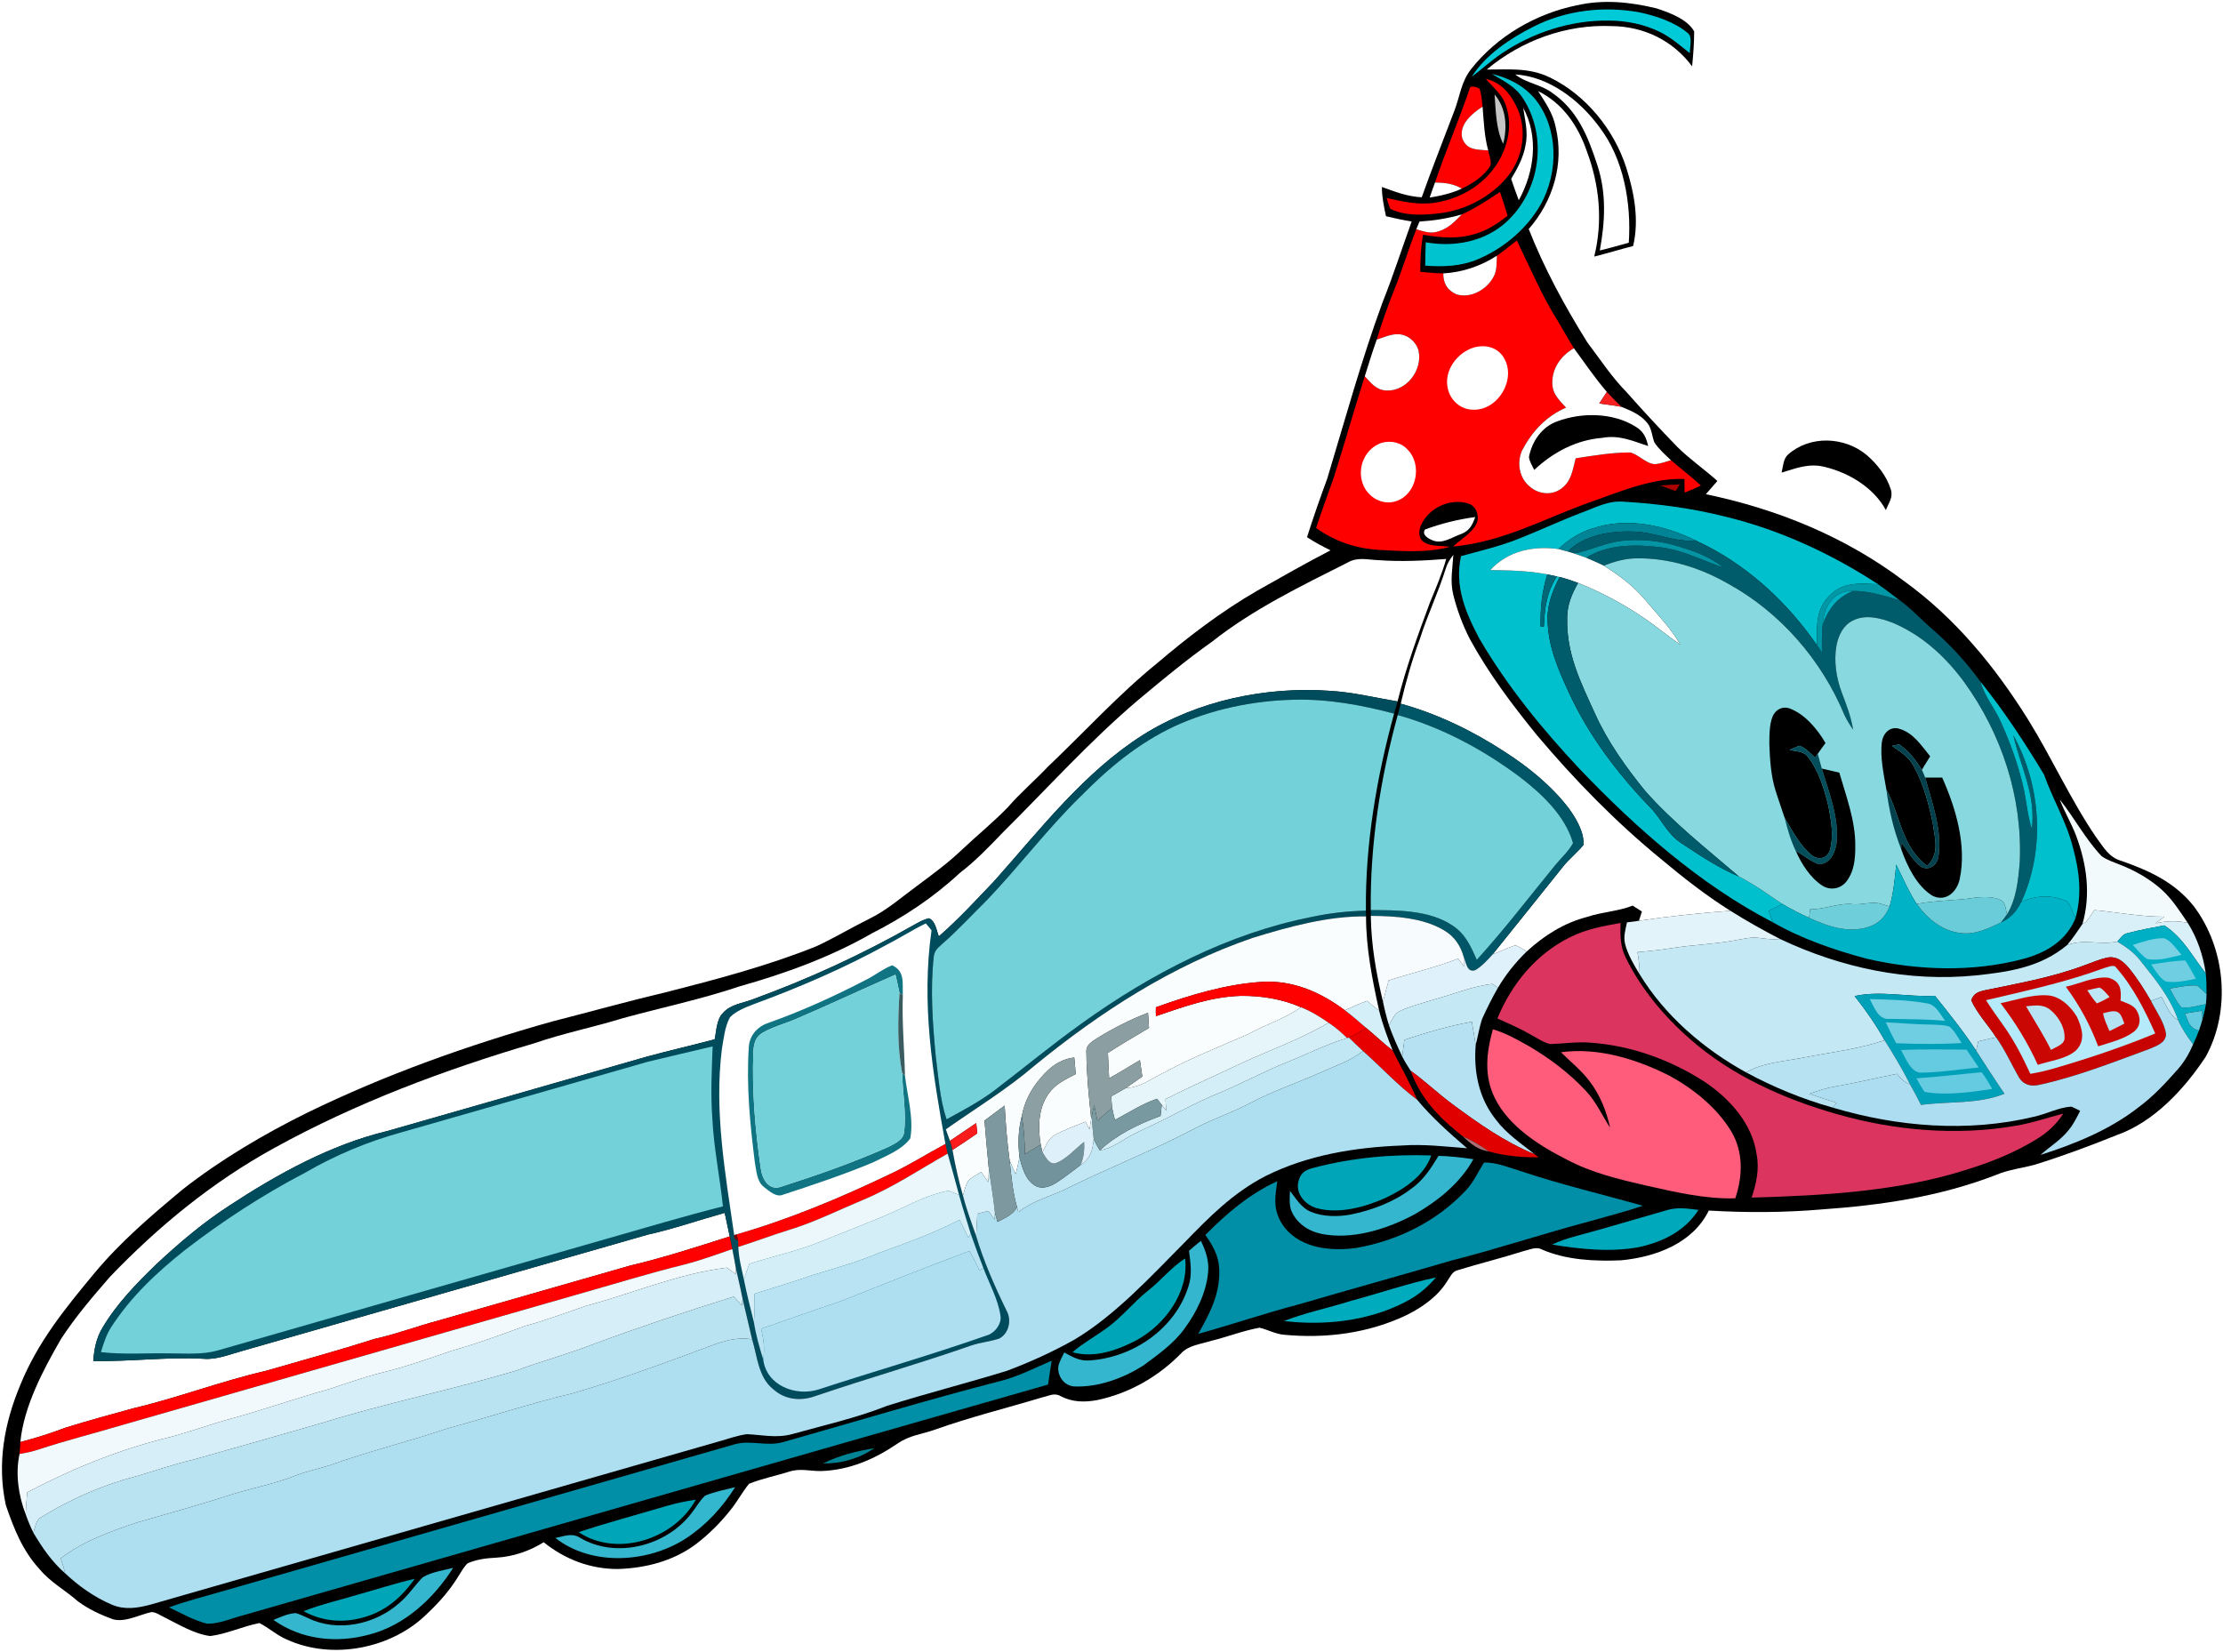 <?xml version="1.0" encoding="UTF-8" standalone="no"?>
<!DOCTYPE svg PUBLIC "-//W3C//DTD SVG 1.1//EN" "http://www.w3.org/Graphics/SVG/1.1/DTD/svg11.dtd">
<svg xmlns="http://www.w3.org/2000/svg" version="1.1" viewBox="0 0 720 535" width="720.0pt" height="535.0pt">
<path d="M 0.00 0.00 L 720.00 0.00 L 720.00 535.00 L 0.00 535.00 L 0.00 0.00 Z" fill="#ffffff" />
<path d="M 536.44 2.69 C 540.60 4.04 546.49 6.16 548.72 10.18 C 548.72 13.94 548.42 17.75 548.05 21.49 C 541.84 13.11 532.40 8.55 522.00 8.45 C 507.31 7.82 492.75 13.12 481.53 22.53 C 488.70 22.53 495.21 21.84 501.93 25.06 C 513.63 30.72 522.73 41.93 526.70 54.23 C 529.30 62.44 530.95 71.16 528.95 79.69 C 524.73 80.77 520.57 82.04 516.35 83.11 C 519.18 71.64 518.07 59.99 513.95 48.98 C 511.10 40.72 506.18 33.45 498.16 29.51 C 500.56 33.23 502.96 36.70 503.86 41.14 C 506.68 53.01 503.07 65.11 495.13 74.19 C 500.17 86.99 506.83 99.24 514.11 110.89 C 518.33 116.45 521.99 122.14 526.89 127.09 C 532.20 133.11 537.66 138.98 543.25 144.75 C 547.28 148.74 552.01 152.00 556.24 155.79 C 555.02 157.23 553.75 158.64 552.51 160.08 C 575.74 164.93 597.75 173.89 616.75 188.25 C 633.31 200.23 646.12 215.86 656.89 233.10 C 664.59 245.52 670.64 259.06 678.86 271.13 C 681.29 274.35 683.01 277.75 687.17 278.88 C 696.20 282.04 704.41 285.82 710.50 293.49 C 720.84 307.14 722.70 327.32 714.36 342.36 C 707.47 352.78 697.63 363.43 685.59 367.67 C 676.91 371.16 668.15 374.43 659.22 377.21 C 654.99 378.40 650.69 378.80 646.61 380.53 C 628.34 387.60 609.46 390.39 590.02 391.75 C 577.85 392.79 565.64 392.83 553.45 392.12 C 548.25 402.78 536.15 407.18 525.05 408.23 C 516.56 408.59 507.18 408.16 499.30 404.68 C 497.55 403.69 495.11 404.89 493.28 405.30 C 486.34 407.52 479.25 409.23 472.29 411.39 C 470.33 411.81 469.88 413.38 468.82 414.84 C 465.83 419.80 460.93 423.25 455.86 425.84 C 443.34 431.87 429.50 433.65 415.73 432.33 C 412.95 432.05 410.60 430.67 407.95 430.06 C 402.65 431.00 397.54 433.05 392.30 434.31 C 388.90 435.41 384.91 435.71 382.46 438.46 C 375.09 445.98 365.68 451.34 355.35 453.51 C 351.28 454.26 347.32 454.21 343.57 452.25 C 341.49 451.01 339.80 452.15 337.66 452.60 C 326.10 456.08 314.33 458.99 302.95 463.03 C 298.57 464.61 294.49 464.89 290.64 467.63 C 283.21 472.68 275.11 476.18 266.02 476.49 C 262.33 476.56 259.25 475.52 255.63 476.68 C 251.33 478.03 246.80 478.93 242.62 480.60 C 240.49 483.18 238.91 486.20 236.82 488.83 C 233.49 493.09 229.59 497.00 225.27 500.27 C 217.99 505.67 208.98 507.98 200.02 508.22 C 191.15 508.22 182.96 505.09 176.10 499.55 C 171.49 502.42 166.29 504.20 160.86 504.54 C 157.58 504.71 154.48 505.05 151.44 506.39 C 150.23 507.52 149.39 509.13 148.50 510.51 C 145.76 515.01 142.34 518.93 138.52 522.53 C 127.07 534.03 107.66 537.84 92.87 531.05 C 89.64 529.69 87.10 527.25 84.00 525.73 C 78.66 526.78 73.48 529.25 68.10 529.94 C 62.94 529.28 57.79 526.14 53.17 523.82 C 51.89 523.25 50.45 522.13 49.03 522.18 C 45.27 522.97 40.39 525.66 36.52 524.48 C 32.58 523.05 28.62 521.21 25.25 518.70 C 21.10 515.04 16.36 512.57 12.77 508.22 C 7.28 502.25 4.49 495.11 1.90 487.57 C -1.03 474.24 1.37 460.99 6.59 448.57 C 12.16 434.81 21.09 423.81 30.49 412.50 C 39.10 402.14 48.94 393.79 59.22 385.22 C 71.59 375.55 85.39 367.40 99.45 360.45 C 124.78 348.08 151.77 338.47 178.88 330.86 C 191.10 327.75 203.23 324.33 215.51 321.45 C 231.91 317.25 248.67 312.85 264.48 306.48 C 270.30 303.77 275.82 300.43 281.58 297.60 C 287.32 294.79 291.87 290.71 296.98 286.98 C 301.95 283.26 306.89 279.68 311.39 275.39 C 316.35 270.70 321.69 266.37 326.44 261.47 C 330.47 256.80 335.16 252.86 339.38 248.37 C 351.12 237.23 362.23 224.99 374.81 214.80 C 384.90 206.19 395.73 197.96 407.24 191.31 C 415.10 186.88 422.92 182.40 430.94 178.26 C 428.31 176.98 425.77 175.60 423.32 174.00 C 425.37 167.61 427.55 161.30 429.88 155.01 C 435.68 135.81 440.91 116.71 447.81 97.87 C 451.25 89.27 454.07 80.44 457.23 71.74 C 454.43 71.29 451.66 70.71 448.90 70.04 C 448.24 66.90 447.56 63.80 447.58 60.56 C 451.83 62.11 455.89 63.68 460.48 63.90 C 463.81 54.53 467.50 45.30 471.01 35.99 C 472.87 31.20 473.17 26.64 476.43 22.44 C 484.80 11.77 497.47 4.40 510.71 1.72 C 519.31 -0.24 527.95 0.63 536.44 2.69 Z" fill="#000000" />
<path d="M 531.00 3.99 C 536.36 5.16 542.24 7.06 546.52 10.61 C 548.37 11.86 547.22 15.32 547.32 17.22 C 544.13 14.73 541.31 12.18 537.63 10.35 C 532.53 7.84 526.69 6.67 521.02 6.67 C 508.77 6.49 496.46 10.50 486.35 17.34 C 482.93 19.62 479.98 22.44 476.68 24.85 C 481.23 17.67 489.18 12.41 496.66 8.65 C 507.24 3.27 519.37 1.91 531.00 3.99 Z" fill="#00cad8" />
<path d="M 483.21 23.95 C 489.56 25.47 495.19 28.63 498.76 34.25 C 505.15 44.21 504.32 58.17 497.97 67.96 C 493.42 74.99 486.54 80.59 478.87 83.89 C 473.33 86.28 467.54 86.49 461.60 86.04 C 461.62 83.52 461.69 81.01 461.78 78.49 C 471.02 80.11 480.81 78.34 487.90 71.90 C 498.85 61.84 501.44 44.31 493.21 31.77 C 490.67 27.87 487.01 26.29 483.21 23.95 Z" fill="#00c3d0" />
<path d="M 490.76 24.11 C 501.71 24.77 511.65 32.49 517.94 41.06 C 525.93 51.42 528.40 65.83 527.54 78.61 C 524.43 79.51 521.30 80.34 518.16 81.14 C 519.86 71.81 520.37 62.66 517.37 53.51 C 514.37 44.35 511.07 35.89 502.84 30.15 C 499.14 27.32 494.32 26.98 490.76 24.11 Z" fill="#ffffff" />
<path d="M 481.24 25.55 C 485.92 26.65 488.87 29.91 490.95 34.06 C 494.81 41.52 493.50 50.80 488.26 57.24 C 482.75 63.88 474.57 68.12 466.03 69.11 C 461.04 69.72 454.85 69.99 450.27 67.61 C 449.83 66.48 449.45 65.32 449.12 64.15 C 454.37 65.28 459.28 66.49 464.70 65.67 C 473.89 64.28 482.31 58.87 486.38 50.38 C 488.92 45.06 489.67 39.08 487.49 33.51 C 486.25 30.29 483.43 28.14 481.24 25.55 Z" fill="#ff0000" />
<path d="M 479.20 28.73 C 479.83 30.56 479.99 32.62 480.18 34.54 C 476.82 36.69 472.36 40.41 473.64 44.92 C 475.23 48.82 478.48 48.38 482.01 48.73 C 482.29 50.26 483.14 52.14 482.73 53.68 C 480.68 57.01 476.96 59.47 473.47 61.09 C 470.63 59.46 468.00 59.18 464.78 59.11 C 468.22 48.90 472.51 39.02 475.97 28.81 C 475.96 27.42 478.55 28.27 479.20 28.73 Z" fill="#ff0000" />
<path d="M 484.07 30.59 C 487.86 35.05 488.25 41.09 486.86 46.57 C 484.48 41.82 484.49 35.80 484.07 30.59 Z" fill="#c5c5c5" />
<path d="M 480.18 34.54 C 480.59 39.33 480.73 44.05 482.01 48.73 C 478.48 48.38 475.23 48.82 473.64 44.92 C 472.36 40.41 476.82 36.69 480.18 34.54 Z" fill="#ffffff" />
<path d="M 493.34 34.89 C 498.45 44.43 496.96 55.64 491.91 64.86 C 491.02 62.59 490.25 60.26 489.45 57.96 C 491.51 54.47 493.39 51.10 494.10 47.05 C 495.01 42.79 493.93 39.05 493.34 34.89 Z" fill="#ffffff" />
<path d="M 464.78 59.11 C 468.00 59.18 470.63 59.46 473.47 61.09 C 470.15 62.62 466.64 63.43 463.05 63.99 C 463.60 62.35 464.20 60.73 464.78 59.11 Z" fill="#ffffff" />
<path d="M 485.83 62.17 C 486.72 64.72 487.51 67.30 488.29 69.89 C 485.04 72.40 481.76 74.66 477.74 75.76 C 472.13 77.50 466.61 77.01 460.92 76.04 C 460.19 80.01 460.01 84.02 460.00 88.04 C 462.47 88.28 464.98 88.52 467.46 88.56 C 467.45 91.77 468.72 94.01 471.73 95.34 C 476.33 96.77 481.54 93.80 483.71 89.72 C 484.91 87.61 484.70 85.18 484.83 82.83 C 487.06 81.26 489.14 79.59 491.28 77.90 C 495.60 86.72 499.45 96.00 504.73 104.26 C 506.43 107.09 508.00 110.00 509.77 112.79 C 505.34 115.31 502.36 119.74 502.81 124.97 C 503.18 128.03 505.28 129.86 507.22 132.03 C 500.68 134.89 496.21 139.76 492.93 145.99 C 491.27 149.89 492.03 154.82 495.43 157.57 C 498.38 160.21 502.90 160.61 506.02 158.00 C 509.08 155.56 509.38 151.97 510.34 148.45 C 516.16 147.57 522.11 146.54 528.00 146.56 C 530.66 147.16 533.10 150.19 535.99 150.36 C 537.74 150.22 539.52 149.57 541.20 149.07 C 544.41 151.84 547.81 154.35 550.89 157.28 C 549.17 158.13 547.41 158.87 545.62 159.55 C 545.59 158.09 545.58 156.62 545.56 155.16 C 535.75 154.72 525.36 158.94 516.24 162.23 C 500.61 167.65 487.49 175.44 470.64 177.03 C 472.99 174.77 476.45 172.86 478.04 169.98 C 479.39 167.61 478.38 164.13 475.75 163.16 C 469.76 161.14 462.61 164.53 460.16 170.30 C 459.42 172.22 459.40 174.52 461.34 175.72 C 463.68 177.05 467.02 176.76 469.64 177.10 C 462.47 179.13 454.35 178.53 446.97 178.13 C 439.39 177.74 432.44 175.46 426.27 171.01 C 428.12 165.36 430.19 159.80 432.16 154.19 C 435.53 143.45 438.63 132.61 442.03 121.88 C 444.11 124.10 445.66 126.30 449.00 126.50 C 455.59 126.83 460.88 119.77 459.43 113.51 C 458.61 110.60 455.91 108.36 452.87 108.25 C 450.56 108.17 448.08 109.30 445.90 110.00 C 447.58 104.44 449.50 99.04 451.66 93.65 C 454.24 87.27 456.17 80.66 458.73 74.27 C 461.19 74.95 463.30 75.84 465.87 74.95 C 469.14 73.99 471.15 71.78 473.46 69.46 C 477.85 67.44 481.83 64.85 485.83 62.17 Z" fill="#ff0000" />
<path d="M 473.46 69.46 C 471.15 71.78 469.14 73.99 465.87 74.95 C 463.30 75.84 461.19 74.95 458.73 74.27 C 459.06 73.44 459.39 72.60 459.74 71.77 C 464.42 71.47 468.94 70.76 473.46 69.46 Z" fill="#ffffff" />
<path d="M 484.83 82.83 C 484.70 85.18 484.91 87.61 483.71 89.72 C 481.54 93.80 476.33 96.77 471.73 95.34 C 468.72 94.01 467.45 91.77 467.46 88.56 C 473.69 88.21 479.60 86.19 484.83 82.83 Z" fill="#ffffff" />
<path d="M 452.87 108.25 C 455.91 108.36 458.61 110.60 459.43 113.51 C 460.88 119.77 455.59 126.83 449.00 126.50 C 445.66 126.30 444.11 124.10 442.03 121.88 C 443.27 117.90 444.52 113.93 445.90 110.00 C 448.08 109.30 450.56 108.17 452.87 108.25 Z" fill="#ffffff" />
<path d="M 477.49 112.52 C 481.18 111.54 485.04 112.47 487.08 115.89 C 491.25 122.83 485.18 133.03 477.09 132.71 C 473.12 132.69 469.78 129.72 468.94 125.91 C 467.52 120.09 472.00 114.11 477.49 112.52 Z" fill="#ffffff" />
<path d="M 509.77 112.79 C 513.25 117.54 516.60 122.47 520.43 126.94 C 519.60 128.19 518.79 129.45 517.98 130.71 C 520.39 131.03 522.81 131.32 525.21 131.78 C 528.24 133.08 531.05 134.14 533.28 136.70 C 534.98 138.54 534.98 140.99 535.81 143.27 C 537.24 145.46 539.33 147.28 541.20 149.07 C 539.52 149.57 537.74 150.22 535.99 150.36 C 533.10 150.19 530.66 147.16 528.00 146.56 C 522.11 146.54 516.16 147.57 510.34 148.45 C 509.38 151.97 509.08 155.56 506.02 158.00 C 502.90 160.61 498.38 160.21 495.43 157.57 C 492.03 154.82 491.27 149.89 492.93 145.99 C 496.21 139.76 500.68 134.89 507.22 132.03 C 505.28 129.86 503.18 128.03 502.81 124.97 C 502.36 119.74 505.34 115.31 509.77 112.79 Z" fill="#ffffff" />
<path d="M 520.43 126.94 C 521.99 128.58 523.53 130.24 525.21 131.78 C 522.81 131.32 520.39 131.03 517.98 130.71 C 518.79 129.45 519.60 128.19 520.43 126.94 Z" fill="#f72020" />
<path d="M 529.77 138.21 C 532.28 139.70 533.19 141.69 533.82 144.48 C 528.80 142.82 524.41 140.81 518.95 141.83 C 510.52 142.50 503.00 146.50 496.91 152.22 C 496.31 150.89 495.35 149.48 495.21 148.01 C 496.20 142.91 499.40 138.22 504.45 136.45 C 512.34 133.51 522.51 133.63 529.77 138.21 Z" fill="#000000" />
<path d="M 447.48 143.44 C 450.62 142.55 453.94 143.35 456.11 145.85 C 460.68 150.79 458.78 160.09 452.28 162.30 C 447.75 163.88 442.86 161.01 441.36 156.62 C 439.47 151.41 442.15 145.23 447.48 143.44 Z" fill="#ffffff" />
<path d="M 604.60 147.39 C 607.99 150.32 611.07 154.20 612.41 158.53 C 613.24 161.10 611.69 162.91 610.81 165.23 C 606.87 157.92 598.77 153.08 590.88 151.21 C 585.84 149.98 581.76 151.67 577.04 153.08 C 577.54 151.08 577.55 148.62 579.16 147.19 C 586.32 140.92 597.43 141.42 604.60 147.39 Z" fill="#000000" />
<path d="M 537.72 157.25 C 539.84 157.10 541.96 156.99 544.09 156.90 C 543.63 157.62 543.17 158.34 542.70 159.05 C 541.04 158.46 539.37 157.87 537.72 157.25 Z" fill="#ac0101" />
<path d="M 525.98 162.51 C 536.97 163.16 547.98 164.62 558.67 167.31 C 576.39 171.58 593.02 179.29 608.27 189.22 C 602.42 189.07 597.33 188.30 592.74 192.74 C 587.96 197.42 588.45 202.90 588.52 209.03 C 578.53 194.58 565.21 182.39 549.15 175.04 C 539.18 170.09 526.88 167.46 516.05 171.10 C 511.69 172.34 508.03 174.77 504.75 177.84 C 496.59 176.71 488.38 178.42 482.66 184.66 C 488.87 184.75 495.02 184.85 501.14 186.05 C 499.42 191.61 498.83 197.13 498.99 202.93 L 500.04 202.94 C 500.26 197.11 500.97 191.68 504.28 186.71 L 505.12 186.90 C 502.88 191.38 501.06 195.77 501.24 200.88 C 501.43 209.33 504.52 216.47 507.98 223.99 C 514.32 237.94 523.86 250.55 534.46 261.53 C 538.32 265.46 539.94 270.20 544.75 273.24 C 550.65 277.14 556.68 281.17 563.22 283.92 C 568.22 286.46 572.66 289.77 577.32 292.83 C 575.86 293.59 574.37 294.29 572.91 295.05 C 573.29 296.28 573.69 297.49 574.12 298.70 C 550.72 286.60 529.88 268.19 511.77 249.23 C 499.62 236.33 488.08 222.17 479.14 206.84 C 474.66 198.43 471.07 189.87 473.20 180.14 C 479.15 178.47 485.06 177.15 490.84 174.91 C 498.00 172.15 504.94 168.85 512.11 166.11 C 516.81 164.40 520.83 162.07 525.98 162.51 Z" fill="#00c0cd" />
<path d="M 477.81 167.48 C 476.90 170.01 475.96 171.93 473.33 172.94 C 470.31 173.97 467.34 176.28 464.14 175.08 C 462.76 174.56 460.37 173.28 461.53 171.52 C 466.73 169.58 472.31 168.21 477.81 167.48 Z" fill="#ffffff" />
<path d="M 549.15 175.04 C 542.22 175.77 536.05 172.30 528.94 172.19 C 521.90 171.90 512.93 173.33 507.83 178.67 C 506.81 178.38 505.78 178.10 504.75 177.84 C 508.03 174.77 511.69 172.34 516.05 171.10 C 526.88 167.46 539.18 170.09 549.15 175.04 Z" fill="#018495" />
<path d="M 528.94 172.19 C 536.05 172.30 542.22 175.77 549.15 175.04 C 565.21 182.39 578.53 194.58 588.52 209.03 C 589.05 209.80 589.57 210.56 590.10 211.33 C 590.08 208.28 590.01 205.15 590.37 202.12 C 592.41 197.01 594.96 193.61 600.15 191.43 C 605.17 191.34 610.42 193.04 615.24 194.41 C 618.87 197.00 621.67 200.08 624.97 203.02 C 631.12 208.22 636.74 214.28 641.45 220.81 C 642.83 225.73 646.06 229.31 648.08 233.92 C 651.33 241.09 654.00 248.66 655.65 256.36 C 656.44 260.42 656.78 264.50 658.09 268.46 C 659.46 257.36 654.44 248.46 652.07 238.10 C 661.09 254.44 662.49 275.04 654.68 292.14 C 653.15 295.15 651.24 297.42 648.09 298.78 C 648.77 297.93 649.42 297.06 650.05 296.17 C 653.13 291.19 653.72 284.76 654.18 279.04 C 655.06 258.20 648.31 237.69 636.13 220.88 C 630.07 212.68 622.64 205.83 613.18 201.78 C 609.07 200.18 604.19 198.89 600.03 201.04 C 596.93 202.66 595.49 205.73 594.82 209.02 C 593.90 214.11 594.73 219.60 596.55 224.40 C 598.03 228.33 599.54 232.17 600.20 236.35 C 599.15 234.84 598.17 233.29 597.40 231.62 C 590.05 213.91 576.68 198.41 559.84 189.14 C 550.72 183.90 540.54 180.68 529.96 180.85 C 526.30 180.90 522.84 181.88 519.47 183.23 C 517.59 182.33 515.68 181.47 513.76 180.67 C 520.68 176.21 529.93 176.28 537.81 177.27 C 545.21 178.20 551.32 181.54 558.25 183.87 C 553.29 179.97 547.60 178.06 541.60 176.41 C 536.27 175.01 530.64 174.56 525.16 175.19 C 519.72 175.86 515.20 178.27 509.81 179.27 L 507.83 178.67 C 512.93 173.33 521.90 171.90 528.94 172.19 Z" fill="#005b6b" />
<path d="M 525.16 175.19 C 530.64 174.56 536.27 175.01 541.60 176.41 C 547.60 178.06 553.29 179.97 558.25 183.87 C 551.32 181.54 545.21 178.20 537.81 177.27 C 529.93 176.28 520.68 176.21 513.76 180.67 C 512.45 180.16 511.13 179.71 509.81 179.27 C 515.20 178.27 519.72 175.86 525.16 175.19 Z" fill="#0494a3" />
<path d="M 504.75 177.84 C 505.78 178.10 506.81 178.38 507.83 178.67 L 509.81 179.27 C 511.13 179.71 512.45 180.16 513.76 180.67 C 515.68 181.47 517.59 182.33 519.47 183.23 C 524.34 186.26 529.07 189.81 532.78 194.21 C 536.85 199.07 541.07 203.34 544.29 208.85 C 540.30 206.15 536.65 203.03 532.67 200.32 C 525.94 195.72 518.68 191.85 511.12 188.81 C 509.16 188.07 507.15 187.40 505.12 186.90 L 504.28 186.71 C 503.24 186.47 502.19 186.25 501.14 186.05 C 495.02 184.85 488.87 184.75 482.66 184.66 C 488.38 178.42 496.59 176.71 504.75 177.84 Z" fill="#ffffff" />
<path d="M 470.72 179.73 C 470.46 184.13 469.63 188.09 470.66 192.51 C 471.87 197.41 473.73 202.47 476.04 206.95 C 482.18 218.21 489.75 228.25 497.82 238.17 C 509.97 252.59 523.27 266.20 537.86 278.16 C 545.08 284.20 552.46 290.00 560.44 295.01 C 550.55 295.74 540.64 296.77 530.83 298.25 C 531.16 297.25 531.49 296.25 531.80 295.25 C 530.80 294.62 529.80 293.98 528.80 293.35 C 524.02 295.23 518.86 295.37 513.98 297.02 C 506.54 298.96 500.09 303.03 494.48 308.20 C 493.31 307.50 492.14 306.74 490.90 306.19 C 488.33 306.91 485.95 308.21 483.43 309.15 C 490.97 299.77 498.51 290.40 506.01 281.00 C 508.06 278.33 510.75 276.28 512.87 273.69 C 513.17 269.60 510.46 265.10 508.14 261.87 C 502.56 254.57 495.13 248.52 487.43 243.57 C 477.06 236.78 465.64 231.25 453.68 227.93 C 455.35 220.80 457.32 213.85 459.87 206.99 C 462.29 199.29 465.82 192.02 468.21 184.31 C 468.72 182.57 469.61 181.14 470.72 179.73 Z" fill="#ffffff" />
<path d="M 446.46 181.44 C 453.80 181.98 461.08 181.63 468.41 181.05 C 467.04 185.88 465.08 190.46 463.16 195.10 C 459.23 205.67 455.38 216.24 452.64 227.21 C 445.43 226.00 438.38 224.25 431.05 223.79 C 410.15 222.27 387.95 226.85 370.11 238.10 C 351.22 250.07 336.83 268.73 322.20 285.19 C 316.33 291.34 310.50 297.72 304.08 303.30 C 303.25 301.25 303.07 298.52 300.92 297.44 C 298.99 297.86 297.43 298.82 295.72 299.77 C 279.11 309.20 261.71 317.18 243.76 323.71 C 240.42 325.00 236.58 325.32 234.14 328.15 C 232.07 330.19 232.07 333.93 231.47 336.65 C 224.09 338.63 216.64 340.30 209.27 342.32 C 181.31 350.33 153.36 358.39 125.39 366.37 C 107.24 370.71 89.94 380.24 74.43 390.42 C 65.81 395.98 58.05 402.58 50.56 409.57 C 44.21 415.71 37.64 422.50 33.15 430.15 C 31.17 433.45 30.49 437.06 30.21 440.84 C 42.13 441.10 54.09 439.45 66.04 440.13 C 70.15 440.49 74.54 438.64 78.52 437.57 C 122.30 425.01 166.06 412.44 209.85 399.90 C 218.29 398.03 226.41 395.18 234.72 392.86 C 235.28 395.40 235.83 397.94 236.35 400.49 C 225.62 403.90 214.98 407.38 204.01 409.96 C 183.25 415.89 162.50 421.84 141.76 427.80 C 134.95 429.61 128.40 432.13 121.51 433.64 C 109.80 437.37 97.95 440.61 86.14 444.02 C 71.60 447.38 57.68 452.74 43.15 456.17 C 35.86 458.16 28.55 460.17 21.33 462.40 C 16.47 464.23 11.62 465.79 6.59 467.09 C 7.73 455.48 13.99 443.72 19.75 433.73 C 24.39 426.59 30.02 420.01 35.60 413.59 C 51.33 397.18 68.87 382.82 88.83 371.85 C 115.27 357.25 144.05 346.47 172.97 337.95 C 182.43 334.69 192.20 332.74 201.74 329.80 C 214.32 326.36 227.16 323.67 239.53 319.50 C 254.25 315.35 269.05 309.99 282.35 302.35 C 292.71 297.08 302.29 290.73 310.82 282.81 C 315.93 278.91 320.28 274.34 324.73 269.72 C 339.36 255.20 352.93 240.07 368.69 226.70 C 376.52 220.14 384.39 213.64 392.72 207.73 C 405.80 197.39 421.48 189.76 436.34 182.29 C 439.72 180.30 442.79 181.32 446.46 181.44 Z" fill="#ffffff" />
<path d="M 529.96 180.85 C 540.54 180.68 550.72 183.90 559.84 189.14 C 576.68 198.41 590.05 213.91 597.40 231.62 C 598.17 233.29 599.15 234.84 600.20 236.35 C 599.54 232.17 598.03 228.33 596.55 224.40 C 594.73 219.60 593.90 214.11 594.82 209.02 C 595.49 205.73 596.93 202.66 600.03 201.04 C 604.19 198.89 609.07 200.18 613.18 201.78 C 622.64 205.83 630.07 212.68 636.13 220.88 C 648.31 237.69 655.06 258.20 654.18 279.04 C 653.72 284.76 653.13 291.19 650.05 296.17 C 649.62 294.75 649.61 292.34 648.13 291.63 C 645.90 290.38 642.78 290.55 640.29 290.68 C 633.81 291.81 627.25 291.52 620.80 292.81 C 618.20 288.81 616.25 284.30 614.15 280.02 C 613.75 284.63 613.27 289.17 612.03 293.64 C 610.53 293.17 608.84 292.50 607.25 292.44 C 604.46 292.42 601.98 293.23 599.15 292.78 C 594.87 292.75 590.66 294.56 586.28 294.54 C 586.16 295.46 586.04 296.38 585.92 297.30 C 582.99 295.94 580.07 294.51 577.32 292.83 C 572.66 289.77 568.22 286.46 563.22 283.92 C 552.95 275.10 541.79 266.35 532.82 256.17 C 526.64 248.54 520.73 240.28 516.67 231.31 C 511.95 220.96 507.24 211.72 507.59 199.95 C 507.61 195.85 509.15 192.31 511.12 188.81 C 518.68 191.85 525.94 195.72 532.67 200.32 C 536.65 203.03 540.30 206.15 544.29 208.85 C 541.07 203.34 536.85 199.07 532.78 194.21 C 529.07 189.81 524.34 186.26 519.47 183.23 C 522.84 181.88 526.30 180.90 529.96 180.85 Z" fill="#88d9df" />
<path d="M 501.14 186.05 C 502.19 186.25 503.24 186.47 504.28 186.71 C 500.97 191.68 500.26 197.11 500.04 202.94 L 498.99 202.93 C 498.83 197.13 499.42 191.61 501.14 186.05 Z" fill="#016777" />
<path d="M 505.12 186.90 C 507.15 187.40 509.16 188.07 511.12 188.81 C 509.15 192.31 507.61 195.85 507.59 199.95 C 507.24 211.72 511.95 220.96 516.67 231.31 C 520.73 240.28 526.64 248.54 532.82 256.17 C 541.79 266.35 552.95 275.10 563.22 283.92 C 556.68 281.17 550.65 277.14 544.75 273.24 C 539.94 270.20 538.32 265.46 534.46 261.53 C 523.86 250.55 514.32 237.94 507.98 223.99 C 504.52 216.47 501.43 209.33 501.24 200.88 C 501.06 195.77 502.88 191.38 505.12 186.90 Z" fill="#005b6b" />
<path d="M 608.27 189.22 C 610.64 190.88 612.92 192.68 615.24 194.41 C 610.42 193.04 605.17 191.34 600.15 191.43 C 593.87 191.19 590.70 196.44 590.37 202.12 C 590.01 205.15 590.08 208.28 590.10 211.33 C 589.57 210.56 589.05 209.80 588.52 209.03 C 588.45 202.90 587.96 197.42 592.74 192.74 C 597.33 188.30 602.42 189.07 608.27 189.22 Z" fill="#0098a6" />
<path d="M 600.15 191.43 C 594.96 193.61 592.41 197.01 590.37 202.12 C 590.70 196.44 593.87 191.19 600.15 191.43 Z" fill="#00b1c1" />
<path d="M 641.45 220.81 C 648.99 230.15 655.85 240.63 662.04 250.91 C 664.89 259.02 669.36 266.26 671.42 274.62 C 673.50 282.16 674.38 289.79 672.21 297.44 C 671.45 295.67 670.80 293.68 669.66 292.11 C 664.79 289.71 659.56 289.96 654.68 292.14 C 662.49 275.04 661.09 254.44 652.07 238.10 C 654.44 248.46 659.46 257.36 658.09 268.46 C 656.78 264.50 656.44 260.42 655.65 256.36 C 654.00 248.66 651.33 241.09 648.08 233.92 C 646.06 229.31 642.83 225.73 641.45 220.81 Z" fill="#00c0cd" />
<path d="M 431.05 223.79 C 438.38 224.25 445.43 226.00 452.64 227.21 C 452.28 228.52 451.90 229.83 451.53 231.14 C 440.80 228.33 430.15 226.36 419.00 226.65 C 405.75 226.96 392.37 229.74 380.30 235.29 C 368.58 240.80 359.01 248.82 349.98 257.97 C 339.11 268.58 330.09 280.66 319.61 291.60 C 314.72 296.43 310.11 301.47 304.94 305.95 C 303.58 307.15 302.51 308.16 302.41 310.09 C 301.27 320.51 302.07 331.51 303.05 341.92 C 303.93 348.74 304.40 356.07 306.57 362.57 C 311.84 359.71 317.37 356.76 322.16 353.15 C 331.63 345.92 340.73 338.37 350.44 331.44 C 372.55 315.54 398.05 302.22 424.95 296.99 C 430.74 295.75 436.48 295.11 442.40 294.98 C 442.41 295.60 442.42 296.21 442.44 296.83 C 430.18 296.67 417.37 300.19 405.72 303.79 C 379.59 312.75 356.40 327.75 335.12 345.14 C 326.07 352.88 316.01 359.00 306.33 365.81 C 306.78 367.05 307.23 368.30 307.67 369.54 C 307.97 370.51 308.25 371.50 308.49 372.49 C 309.39 377.50 310.47 382.40 311.89 387.29 C 313.02 391.75 314.64 396.02 316.15 400.36 C 318.66 408.77 322.29 416.95 326.14 424.81 C 327.69 427.80 326.66 432.08 323.56 433.60 C 320.68 434.54 317.63 434.81 314.74 435.76 C 298.02 441.61 280.97 446.46 264.19 452.16 C 259.31 453.96 254.10 453.42 250.22 449.79 C 245.62 446.01 245.26 439.25 243.60 433.81 C 242.54 429.45 241.58 425.06 240.51 420.70 C 239.88 417.38 239.07 414.10 238.34 410.80 C 237.99 408.72 237.60 406.65 237.18 404.58 C 236.91 403.22 236.63 401.85 236.35 400.49 C 235.83 397.94 235.28 395.40 234.72 392.86 C 226.41 395.18 218.29 398.03 209.85 399.90 C 166.06 412.44 122.30 425.01 78.52 437.57 C 74.54 438.64 70.15 440.49 66.04 440.13 C 54.09 439.45 42.13 441.10 30.21 440.84 C 30.49 437.06 31.17 433.45 33.15 430.15 C 37.64 422.50 44.21 415.71 50.56 409.57 C 58.05 402.58 65.81 395.98 74.43 390.42 C 89.94 380.24 107.24 370.71 125.39 366.37 C 153.36 358.39 181.31 350.33 209.27 342.32 C 216.64 340.30 224.09 338.63 231.47 336.65 C 232.07 333.93 232.07 330.19 234.14 328.15 C 236.58 325.32 240.42 325.00 243.76 323.71 C 261.71 317.18 279.11 309.20 295.72 299.77 C 297.43 298.82 298.99 297.86 300.92 297.44 C 303.07 298.52 303.25 301.25 304.08 303.30 C 310.50 297.72 316.33 291.34 322.20 285.19 C 336.83 268.73 351.22 250.07 370.11 238.10 C 387.95 226.85 410.15 222.27 431.05 223.79 Z" fill="#004c5d" />
<path d="M 419.00 226.65 C 430.15 226.36 440.80 228.33 451.53 231.14 C 445.87 251.77 442.16 273.55 442.40 294.98 C 436.48 295.11 430.74 295.75 424.95 296.99 C 398.05 302.22 372.55 315.54 350.44 331.44 C 340.73 338.37 331.63 345.92 322.16 353.15 C 317.37 356.76 311.84 359.71 306.57 362.57 C 304.40 356.07 303.93 348.74 303.05 341.92 C 302.07 331.51 301.27 320.51 302.41 310.09 C 302.51 308.16 303.58 307.15 304.94 305.95 C 310.11 301.47 314.72 296.43 319.61 291.60 C 330.09 280.66 339.11 268.58 349.98 257.97 C 359.01 248.82 368.58 240.80 380.30 235.29 C 392.37 229.74 405.75 226.96 419.00 226.65 Z" fill="#72d1d9" />
<path d="M 453.68 227.93 C 465.64 231.25 477.06 236.78 487.43 243.57 C 495.13 248.52 502.56 254.57 508.14 261.87 C 510.46 265.10 513.17 269.60 512.87 273.69 C 510.75 276.28 508.06 278.33 506.01 281.00 C 498.51 290.40 490.97 299.77 483.43 309.15 C 481.77 310.98 479.99 312.96 477.86 314.22 C 475.08 315.23 474.86 311.65 474.06 309.92 C 473.05 306.25 471.00 303.26 467.68 301.33 C 460.90 297.26 451.71 296.69 443.99 296.66 L 443.98 294.80 C 452.51 294.80 462.93 294.79 470.30 299.70 C 474.57 302.40 476.36 306.48 478.31 310.92 C 487.16 301.18 495.18 290.68 503.50 280.50 C 505.47 278.08 507.98 275.84 509.49 273.10 C 507.02 264.32 499.34 257.08 492.30 251.71 C 480.46 242.83 466.98 235.59 452.70 231.61 C 453.04 230.39 453.36 229.16 453.68 227.93 Z" fill="#005667" />
<path d="M 579.53 229.43 C 584.60 231.31 588.59 236.12 591.26 240.67 C 590.41 241.82 589.56 242.98 588.75 244.16 C 588.46 244.59 588.18 245.02 587.89 245.44 C 586.40 244.10 584.80 242.22 582.87 241.57 C 581.75 241.92 580.69 242.47 579.61 242.91 C 581.90 243.48 584.22 243.21 585.69 245.30 C 589.07 249.72 590.85 255.55 592.14 260.89 C 593.10 265.51 594.01 271.00 592.63 275.59 C 591.62 278.13 589.06 278.66 586.91 277.12 C 583.06 274.04 580.51 269.11 578.02 264.92 C 577.07 261.94 575.98 259.01 575.06 256.03 C 573.57 251.25 573.24 245.97 573.06 240.99 C 573.08 238.08 573.05 234.82 574.12 232.07 C 575.08 229.89 577.18 228.69 579.53 229.43 Z" fill="#000000" />
<path d="M 452.70 231.61 C 466.98 235.59 480.46 242.83 492.30 251.71 C 499.34 257.08 507.02 264.32 509.49 273.10 C 507.98 275.84 505.47 278.08 503.50 280.50 C 495.18 290.68 487.16 301.18 478.31 310.92 C 476.36 306.48 474.57 302.40 470.30 299.70 C 462.93 294.79 452.51 294.80 443.98 294.80 C 443.70 273.53 447.11 252.09 452.70 231.61 Z" fill="#72d1d9" />
<path d="M 614.84 235.97 C 619.63 237.20 622.21 241.40 625.16 244.98 C 624.30 246.46 623.30 247.86 622.48 249.37 C 620.45 246.17 618.28 243.23 615.08 241.10 C 614.33 241.27 613.57 241.44 612.81 241.62 C 615.56 243.56 618.20 245.09 619.84 248.17 C 622.99 253.95 624.79 260.57 626.06 267.00 C 626.74 272.02 628.24 276.47 624.18 280.51 C 615.79 274.03 615.67 264.62 610.97 255.75 C 610.13 250.77 608.87 245.32 609.53 240.28 C 609.88 237.62 612.02 235.32 614.84 235.97 Z" fill="#000000" />
<path d="M 582.87 241.57 C 584.80 242.22 586.40 244.10 587.89 245.44 C 588.18 245.02 588.46 244.59 588.75 244.16 C 589.16 245.77 589.61 247.36 590.06 248.95 C 592.31 256.49 595.67 264.86 594.86 272.89 C 594.52 275.99 592.73 280.00 589.08 279.94 C 586.41 279.05 584.10 277.00 581.63 275.64 C 579.97 272.21 578.94 268.60 578.02 264.92 C 580.51 269.11 583.06 274.04 586.91 277.12 C 589.06 278.66 591.62 278.13 592.63 275.59 C 594.01 271.00 593.10 265.51 592.14 260.89 C 590.85 255.55 589.07 249.72 585.69 245.30 C 584.22 243.21 581.90 243.48 579.61 242.91 C 580.69 242.47 581.75 241.92 582.87 241.57 Z" fill="#044d5a" />
<path d="M 615.08 241.10 C 618.28 243.23 620.45 246.17 622.48 249.37 C 622.86 250.17 623.22 251.00 623.54 251.86 C 625.80 260.09 629.20 269.17 627.79 277.78 C 627.33 280.27 624.79 282.10 622.35 280.84 C 619.60 279.02 617.87 275.51 615.82 272.97 L 615.78 275.06 C 613.29 268.86 611.83 262.36 610.97 255.75 C 615.67 264.62 615.79 274.03 624.18 280.51 C 628.24 276.47 626.74 272.02 626.06 267.00 C 624.79 260.57 622.99 253.95 619.84 248.17 C 618.20 245.09 615.56 243.56 612.81 241.62 C 613.57 241.44 614.33 241.27 615.08 241.10 Z" fill="#05414d" />
<path d="M 590.06 248.95 C 591.95 249.39 593.84 249.84 595.73 250.27 C 597.99 258.07 600.98 265.94 600.90 274.00 C 600.92 278.20 600.58 282.42 597.81 285.80 C 595.86 288.00 592.66 288.46 590.19 286.84 C 586.28 284.29 583.50 279.83 581.63 275.64 C 584.10 277.00 586.41 279.05 589.08 279.94 C 592.73 280.00 594.52 275.99 594.86 272.89 C 595.67 264.86 592.31 256.49 590.06 248.95 Z" fill="#000000" />
<path d="M 623.54 251.86 C 625.38 251.90 627.21 251.86 629.04 251.86 C 633.48 261.74 637.04 273.91 634.72 284.73 C 633.86 288.88 630.21 292.31 625.88 290.13 C 620.84 287.05 617.66 280.47 615.78 275.06 L 615.82 272.97 C 617.87 275.51 619.60 279.02 622.35 280.84 C 624.79 282.10 627.33 280.27 627.79 277.78 C 629.20 269.17 625.80 260.09 623.54 251.86 Z" fill="#000000" />
<path d="M 667.13 258.98 C 671.81 264.84 675.41 271.74 680.69 277.34 C 682.53 278.62 684.71 279.31 686.77 280.14 C 691.56 282.02 696.12 284.62 699.99 288.03 C 703.46 291.12 705.98 295.10 708.57 298.92 C 704.90 298.18 701.86 298.28 698.18 299.06 C 699.13 298.35 700.07 297.64 701.00 296.93 C 693.34 296.97 685.94 295.49 678.35 294.79 C 677.43 296.08 676.60 297.47 675.57 298.68 L 674.48 299.30 C 677.26 289.68 675.86 279.84 672.39 270.61 C 670.87 266.62 668.64 262.98 667.13 258.98 Z" fill="#f2fafc" />
<path d="M 614.15 280.02 C 616.25 284.30 618.20 288.81 620.80 292.81 C 624.27 297.55 628.94 301.52 634.98 302.22 C 639.58 302.87 644.06 300.77 648.09 298.78 C 651.24 297.42 653.15 295.15 654.68 292.14 C 659.56 289.96 664.79 289.71 669.66 292.11 C 670.80 293.68 671.45 295.67 672.21 297.44 C 669.21 304.72 662.86 308.51 655.55 310.54 C 639.08 314.98 621.00 314.36 604.46 310.51 C 594.03 307.70 583.53 304.10 574.12 298.70 C 573.69 297.49 573.29 296.28 572.91 295.05 C 574.37 294.29 575.86 293.59 577.32 292.83 C 580.07 294.51 582.99 295.94 585.92 297.30 C 591.96 300.06 598.61 302.40 605.24 300.23 C 608.64 299.10 610.67 296.89 612.03 293.64 C 613.27 289.17 613.75 284.63 614.15 280.02 Z" fill="#00b2c6" />
<path d="M 640.29 290.68 C 642.78 290.55 645.90 290.38 648.13 291.63 C 649.61 292.34 649.62 294.75 650.05 296.17 C 649.42 297.06 648.77 297.93 648.09 298.78 C 644.06 300.77 639.58 302.87 634.98 302.22 C 628.94 301.52 624.27 297.55 620.80 292.81 C 627.25 291.52 633.81 291.81 640.29 290.68 Z" fill="#6accd8" />
<path d="M 599.15 292.78 C 601.98 293.23 604.46 292.42 607.25 292.44 C 608.84 292.50 610.53 293.17 612.03 293.64 C 610.67 296.89 608.64 299.10 605.24 300.23 C 598.61 302.40 591.96 300.06 585.92 297.30 C 586.04 296.38 586.16 295.46 586.28 294.54 C 590.66 294.56 594.87 292.75 599.15 292.78 Z" fill="#6eced9" />
<path d="M 560.44 295.01 C 565.65 298.29 571.07 301.33 576.53 304.15 C 574.31 304.37 572.22 304.15 570.02 303.84 C 567.18 303.39 564.45 304.19 561.63 304.64 C 555.08 305.87 548.46 306.01 541.87 307.05 C 538.05 307.66 534.22 308.09 530.36 308.41 C 530.77 310.79 531.04 313.17 531.06 315.58 C 529.21 312.55 527.19 309.16 526.33 305.69 C 525.78 303.23 526.47 301.15 526.96 298.77 C 528.25 298.59 529.54 298.42 530.83 298.25 C 540.64 296.77 550.55 295.74 560.44 295.01 Z" fill="#e3f3fa" />
<path d="M 678.35 294.79 C 685.94 295.49 693.34 296.97 701.00 296.93 C 700.07 297.64 699.13 298.35 698.18 299.06 C 701.86 298.28 704.90 298.18 708.57 298.92 C 711.70 303.89 713.57 309.46 714.41 315.25 C 709.95 309.68 707.21 303.79 700.97 299.74 C 697.03 300.47 693.07 301.22 689.19 302.23 C 687.50 302.56 686.86 303.81 685.79 304.99 C 680.10 306.20 675.05 304.02 669.49 306.13 C 671.34 303.98 672.87 301.63 674.48 299.30 L 675.57 298.68 C 676.60 297.47 677.43 296.08 678.35 294.79 Z" fill="#daf0f9" />
<path d="M 442.44 296.83 C 442.45 307.21 444.44 317.17 446.66 327.25 C 445.27 326.33 444.02 325.32 442.78 324.20 C 440.29 325.07 437.99 326.17 435.58 327.24 C 427.76 321.41 418.91 317.51 408.97 318.02 C 397.19 318.73 385.44 322.29 374.38 326.27 C 374.35 327.22 374.35 328.18 374.39 329.14 C 383.59 326.05 392.11 322.85 401.98 322.57 C 408.56 322.52 415.31 323.59 421.36 326.26 C 416.03 330.01 409.84 331.88 404.12 335.04 C 395.10 338.97 386.00 342.61 377.30 347.26 C 372.94 349.29 369.52 352.29 364.69 352.39 C 366.48 351.19 368.22 349.93 369.98 348.71 C 369.74 346.93 369.47 345.16 369.21 343.39 C 365.89 345.37 362.61 347.39 359.23 349.27 C 359.08 346.53 358.95 343.79 358.84 341.05 C 363.19 338.20 367.69 335.63 372.15 332.96 C 372.04 331.32 371.94 329.69 371.83 328.05 C 366.06 330.24 360.58 333.08 355.31 336.30 C 353.52 337.58 351.65 338.39 351.87 340.96 C 351.93 348.12 352.67 355.31 353.43 362.42 C 353.25 363.56 353.06 364.70 352.86 365.84 C 352.46 364.99 352.04 364.16 351.60 363.34 C 348.28 364.71 344.80 365.89 341.66 367.64 C 339.50 368.73 338.73 371.23 337.63 373.23 C 337.43 372.41 337.25 371.58 337.07 370.75 C 336.13 365.33 336.27 359.17 339.46 354.48 C 341.72 351.16 344.95 349.69 348.40 347.91 C 348.27 346.12 348.13 344.33 347.94 342.55 C 342.54 343.18 338.93 346.65 335.77 350.77 C 333.32 353.99 331.71 357.54 330.95 361.52 C 329.79 366.07 329.64 370.25 330.21 374.91 C 329.86 376.73 329.42 378.52 328.95 380.31 C 328.29 378.83 327.59 377.39 327.00 375.88 C 326.20 369.99 325.73 364.04 325.40 358.11 C 323.22 359.72 321.03 361.32 318.87 362.96 C 319.32 368.24 319.74 373.52 320.29 378.79 C 320.25 380.17 320.20 381.55 320.12 382.93 C 319.34 381.84 318.56 380.74 317.79 379.63 C 316.37 380.52 314.72 381.31 313.56 382.52 C 312.77 383.99 312.32 385.68 311.89 387.29 C 310.47 382.40 309.39 377.50 308.49 372.49 C 311.21 370.76 313.88 368.96 316.52 367.11 C 316.43 365.99 316.32 364.88 316.19 363.78 C 313.33 365.68 310.51 367.62 307.67 369.54 C 307.23 368.30 306.78 367.05 306.33 365.81 C 316.01 359.00 326.07 352.88 335.12 345.14 C 356.40 327.75 379.59 312.75 405.72 303.79 C 417.37 300.19 430.18 296.67 442.44 296.83 Z" fill="#fafdfe" />
<path d="M 443.99 296.66 C 451.71 296.69 460.90 297.26 467.68 301.33 C 471.00 303.26 473.05 306.25 474.06 309.92 C 474.09 310.96 474.11 311.99 474.11 313.03 C 473.51 312.18 472.90 311.34 472.28 310.51 C 464.92 313.42 457.26 315.11 449.78 317.58 C 449.16 319.87 448.50 322.16 447.93 324.47 C 445.72 315.29 444.11 306.14 443.99 296.66 Z" fill="#f7fbfd" />
<path d="M 299.85 299.11 C 300.50 299.84 301.12 300.59 301.71 301.36 C 298.35 325.09 302.01 347.24 306.21 370.55 C 300.17 373.77 294.41 377.45 288.28 380.30 C 272.26 387.97 255.66 394.94 238.57 399.85 L 237.79 400.06 C 234.95 380.14 231.27 360.17 233.81 339.78 C 234.42 336.42 234.74 332.48 236.46 329.48 C 238.45 327.42 241.62 326.26 244.25 325.22 C 258.91 319.83 273.36 313.59 287.07 306.08 C 291.39 303.87 295.48 301.22 299.85 299.11 Z" fill="#ffffff" />
<path d="M 524.87 298.95 C 524.74 302.95 524.76 306.71 526.63 310.35 C 531.57 320.37 539.02 329.28 547.42 336.60 C 560.85 348.43 578.00 356.08 595.10 360.92 C 613.59 366.20 633.68 367.96 652.69 364.68 C 658.02 363.83 663.06 362.05 668.26 360.71 C 666.06 364.15 663.31 366.70 659.85 368.85 C 652.98 373.12 645.35 376.26 637.64 378.65 C 615.49 385.90 590.50 387.26 567.34 387.92 C 568.82 383.35 569.88 378.85 568.96 374.01 C 567.59 363.90 560.03 355.62 551.79 350.21 C 540.84 343.20 528.03 338.60 515.02 337.73 C 510.65 337.37 506.38 338.08 502.03 338.19 C 499.85 337.64 497.82 336.24 495.85 335.17 C 492.35 333.14 488.67 331.55 484.99 329.89 C 489.62 318.64 497.54 309.00 508.55 303.56 C 513.76 300.95 519.20 299.98 524.87 298.95 Z" fill="#db355f" />
<path d="M 700.97 299.74 C 707.21 303.79 709.95 309.68 714.41 315.25 C 714.64 317.50 714.69 319.75 714.67 322.00 C 713.67 321.03 712.72 320.08 711.61 319.23 C 708.70 319.01 705.65 319.77 702.78 320.21 C 703.87 322.24 704.94 324.57 706.52 326.27 C 709.05 326.72 711.97 325.68 714.48 325.24 C 714.19 326.94 713.77 328.60 713.33 330.26 C 713.32 329.30 713.29 328.35 713.24 327.39 C 711.39 327.69 709.54 327.96 707.70 328.27 C 708.75 331.01 709.07 332.96 712.20 333.82 C 711.63 335.33 711.00 336.81 710.33 338.27 C 708.43 335.80 706.72 333.24 705.45 330.38 C 702.77 322.81 697.98 317.12 693.06 310.94 C 691.07 308.42 688.50 306.65 685.79 304.99 C 686.86 303.81 687.50 302.56 689.19 302.23 C 693.07 301.22 697.03 300.47 700.97 299.74 Z" fill="#00afc3" />
<path d="M 570.02 303.84 C 572.22 304.15 574.31 304.37 576.53 304.15 C 596.36 313.53 618.10 318.14 640.04 315.94 C 650.81 314.80 660.89 313.29 669.49 306.13 C 675.05 304.02 680.10 306.20 685.79 304.99 C 688.50 306.65 691.07 308.42 693.06 310.94 C 697.98 317.12 702.77 322.81 705.45 330.38 C 702.66 328.97 701.62 325.51 700.06 322.91 C 698.92 323.34 697.79 323.76 696.65 324.19 C 694.50 320.49 692.19 316.81 689.47 313.51 C 687.76 311.54 685.84 309.81 683.03 310.10 C 680.23 310.56 677.51 311.86 674.82 312.78 C 664.31 316.69 653.76 318.49 642.85 320.77 C 640.74 321.25 639.21 321.78 638.46 324.01 C 640.40 328.34 643.92 331.99 646.50 335.98 C 644.58 336.44 642.65 336.87 640.72 337.30 C 640.52 338.32 640.29 339.32 640.05 340.33 C 635.98 334.11 631.33 328.36 626.70 322.55 C 618.11 323.04 609.00 320.77 600.68 322.64 C 604.31 327.22 607.55 331.86 610.40 336.95 C 601.81 339.86 592.94 340.85 584.09 342.58 C 577.61 343.87 571.46 344.05 565.52 347.35 C 551.85 339.83 539.21 328.99 531.06 315.58 C 531.04 313.17 530.77 310.79 530.36 308.41 C 534.22 308.09 538.05 307.66 541.87 307.05 C 548.46 306.01 555.08 305.87 561.63 304.64 C 564.45 304.19 567.18 303.39 570.02 303.84 Z" fill="#c5e8f5" />
<path d="M 700.88 303.91 C 703.21 304.62 704.97 307.54 706.57 309.27 C 703.12 310.12 698.99 311.34 695.43 310.64 C 693.66 309.47 692.21 307.65 690.80 306.08 C 693.97 305.09 697.53 303.78 700.88 303.91 Z" fill="#79d2e4" />
<path d="M 490.90 306.19 C 492.14 306.74 493.31 307.50 494.48 308.20 C 490.88 311.69 487.73 315.61 485.18 319.93 C 484.59 319.52 484.01 319.12 483.42 318.72 C 477.06 319.37 470.82 322.04 464.65 323.70 C 460.92 324.88 457.01 325.81 453.45 327.45 C 451.68 328.16 450.83 330.57 449.87 332.10 C 449.10 329.59 448.46 327.04 447.93 324.47 C 448.50 322.16 449.16 319.87 449.78 317.58 C 457.26 315.11 464.92 313.42 472.28 310.51 C 472.90 311.34 473.51 312.18 474.11 313.03 C 474.11 311.99 474.09 310.96 474.06 309.92 C 474.86 311.65 475.08 315.23 477.86 314.22 C 479.99 312.96 481.77 310.98 483.43 309.15 C 485.95 308.21 488.33 306.91 490.90 306.19 Z" fill="#dff1fa" />
<path d="M 683.03 310.10 C 685.84 309.81 687.76 311.54 689.47 313.51 C 692.19 316.81 694.50 320.49 696.65 324.19 C 698.36 327.56 701.05 331.23 701.55 334.99 C 701.39 338.03 698.18 338.84 695.89 339.87 C 684.33 344.10 672.54 348.78 660.50 351.39 C 657.86 352.00 655.47 351.46 653.96 349.07 C 651.46 344.70 649.43 340.12 646.50 335.98 C 643.92 331.99 640.40 328.34 638.46 324.01 C 639.21 321.78 640.74 321.25 642.85 320.77 C 653.76 318.49 664.31 316.69 674.82 312.78 C 677.51 311.86 680.23 310.56 683.03 310.10 Z" fill="#c60301" />
<path d="M 707.75 311.08 C 709.02 313.00 710.12 315.00 711.21 317.02 C 708.11 317.64 704.42 318.55 701.29 317.84 C 699.36 316.61 698.02 314.25 696.73 312.40 C 700.36 311.83 704.09 311.25 707.75 311.08 Z" fill="#70cee2" />
<path d="M 288.94 312.67 C 293.16 314.58 292.25 318.41 292.42 322.25 L 291.33 321.69 C 290.93 319.69 290.49 317.71 290.02 315.73 C 279.32 320.41 268.75 325.40 258.00 329.99 C 254.30 331.62 250.15 332.62 246.70 334.72 C 244.50 336.20 244.11 338.46 244.00 340.94 C 243.53 353.50 244.61 366.13 246.43 378.55 C 246.91 382.06 249.11 385.92 253.23 384.30 C 264.83 380.57 276.42 376.52 287.57 371.56 C 289.50 370.56 292.53 369.29 292.80 366.83 C 293.62 360.63 292.30 353.90 292.22 347.61 L 293.11 348.40 C 293.85 354.94 296.03 362.27 294.83 368.75 C 292.11 372.51 286.65 374.55 282.59 376.59 C 273.18 380.51 263.38 383.80 253.68 386.95 C 251.48 387.99 249.12 385.79 247.46 384.51 C 245.07 382.69 245.04 379.29 244.49 376.56 C 242.94 364.27 241.69 351.63 242.53 339.24 C 242.66 335.64 245.13 332.70 248.44 331.48 C 259.41 327.61 270.10 322.77 280.41 317.41 C 283.33 315.99 285.92 313.84 288.94 312.67 Z" fill="#117483" />
<path d="M 681.53 313.56 C 682.57 313.36 684.71 312.19 685.40 313.43 C 690.83 319.56 694.74 327.30 698.05 334.75 C 687.59 339.07 676.80 342.72 665.93 345.88 C 663.19 346.69 660.44 347.37 657.61 347.83 C 655.11 342.44 652.34 336.98 648.86 332.15 C 646.94 329.45 645.02 326.76 643.24 323.98 C 656.18 320.90 669.00 318.20 681.53 313.56 Z" fill="#b4eaf9" />
<path d="M 290.02 315.73 C 290.49 317.71 290.93 319.69 291.33 321.69 C 290.82 330.24 290.54 339.17 292.22 347.61 C 292.30 353.90 293.62 360.63 292.80 366.83 C 292.53 369.29 289.50 370.56 287.57 371.56 C 276.42 376.52 264.83 380.57 253.23 384.30 C 249.11 385.92 246.91 382.06 246.43 378.55 C 244.61 366.13 243.53 353.50 244.00 340.94 C 244.11 338.46 244.50 336.20 246.70 334.72 C 250.15 332.62 254.30 331.62 258.00 329.99 C 268.75 325.40 279.32 320.41 290.02 315.73 Z" fill="#72d1d9" />
<path d="M 682.94 316.71 C 686.90 317.91 687.11 320.54 686.81 324.13 C 688.57 324.87 690.86 325.43 691.92 327.13 C 693.42 329.43 693.45 332.38 691.15 334.17 C 687.92 336.65 683.41 337.65 679.57 338.92 C 676.86 331.77 673.62 325.78 669.09 319.62 C 673.48 318.68 678.46 316.15 682.94 316.71 Z" fill="#cb0703" />
<path d="M 408.97 318.02 C 418.91 317.51 427.76 321.41 435.58 327.24 C 438.00 329.04 440.23 331.03 442.51 332.99 C 440.63 334.02 438.81 335.14 436.88 336.08 L 436.33 336.25 C 434.47 334.42 432.50 332.71 430.31 331.27 C 427.46 329.33 424.59 327.51 421.36 326.26 C 415.31 323.59 408.56 322.52 401.98 322.57 C 392.11 322.85 383.59 326.05 374.39 329.14 C 374.35 328.18 374.35 327.22 374.38 326.27 C 385.44 322.29 397.19 318.73 408.97 318.02 Z" fill="#ff0000" />
<path d="M 483.42 318.72 C 484.01 319.12 484.59 319.52 485.18 319.93 C 483.32 323.12 481.62 326.56 480.08 329.93 C 479.13 332.69 478.70 335.65 477.96 338.49 C 477.54 335.98 477.16 333.47 476.72 330.97 C 469.31 332.29 462.00 334.45 454.86 336.81 C 454.64 338.62 454.41 340.42 454.16 342.22 C 452.60 338.91 451.08 335.56 449.87 332.10 C 450.83 330.57 451.68 328.16 453.45 327.45 C 457.01 325.81 460.92 324.88 464.65 323.70 C 470.82 322.04 477.06 319.37 483.42 318.72 Z" fill="#c5e8f5" />
<path d="M 711.61 319.23 C 712.72 320.08 713.67 321.03 714.67 322.00 C 714.65 323.09 714.58 324.17 714.48 325.24 C 711.97 325.68 709.05 326.72 706.52 326.27 C 704.94 324.57 703.87 322.24 702.78 320.21 C 705.65 319.77 708.70 319.01 711.61 319.23 Z" fill="#64cbe0" />
<path d="M 680.03 319.89 C 681.33 320.53 682.31 321.92 683.28 322.96 C 681.91 323.70 680.59 324.45 679.14 325.02 C 677.97 323.70 677.02 322.25 676.03 320.78 C 677.36 320.43 678.69 320.13 680.03 319.89 Z" fill="#bfe6f5" />
<path d="M 291.33 321.69 L 292.42 322.25 C 292.10 331.00 292.91 339.66 293.11 348.40 L 292.22 347.61 C 290.54 339.17 290.82 330.24 291.33 321.69 Z" fill="#3a5b60" />
<path d="M 626.70 322.55 C 631.33 328.36 635.98 334.11 640.05 340.33 C 643.10 344.98 646.06 349.69 649.21 354.28 C 640.56 357.71 631.80 356.64 622.19 357.88 C 621.06 355.64 619.89 353.42 618.65 351.24 C 616.16 346.32 613.34 341.61 610.40 336.95 C 607.55 331.86 604.31 327.22 600.68 322.64 C 609.00 320.77 618.11 323.04 626.70 322.55 Z" fill="#00a0b9" />
<path d="M 662.86 322.39 C 667.05 322.49 670.64 325.92 672.67 329.32 C 674.38 332.98 675.62 337.13 672.29 340.33 C 669.12 343.08 663.93 343.61 660.01 344.91 C 656.72 337.66 652.77 331.27 647.96 324.95 C 652.77 323.97 657.94 322.13 662.86 322.39 Z" fill="#cb0703" />
<path d="M 605.60 323.62 C 611.70 323.79 617.94 323.86 623.95 324.98 C 627.02 325.30 628.34 328.48 630.01 330.67 C 623.99 330.09 618.00 330.15 611.97 330.02 C 608.35 330.41 607.03 326.19 605.60 323.62 Z" fill="#78d2e4" />
<path d="M 700.06 322.91 C 701.62 325.51 702.66 328.97 705.45 330.38 C 706.72 333.24 708.43 335.80 710.33 338.27 C 709.07 341.22 707.48 343.95 705.36 346.36 C 701.39 350.84 697.48 355.09 692.65 358.66 C 683.45 365.90 671.97 370.58 660.89 374.09 C 664.03 371.29 667.36 369.37 670.03 366.02 C 671.60 364.13 672.61 362.00 673.73 359.82 C 672.80 359.33 671.86 358.87 670.91 358.45 C 666.81 358.68 662.80 360.86 658.76 361.73 C 637.38 366.87 614.55 365.02 593.60 358.76 L 594.88 357.22 C 591.92 356.26 588.96 355.33 586.02 354.33 C 588.81 353.30 591.63 352.38 594.57 351.89 C 601.23 350.75 607.78 349.15 614.40 347.83 C 615.64 349.35 616.74 350.58 618.65 351.24 C 619.89 353.42 621.06 355.64 622.19 357.88 C 631.80 356.64 640.56 357.71 649.21 354.28 C 646.06 349.69 643.10 344.98 640.05 340.33 C 640.29 339.32 640.52 338.32 640.72 337.30 C 642.65 336.87 644.58 336.44 646.50 335.98 C 649.43 340.12 651.46 344.70 653.96 349.07 C 655.47 351.46 657.86 352.00 660.50 351.39 C 672.54 348.78 684.33 344.10 695.89 339.87 C 698.18 338.84 701.39 338.03 701.55 334.99 C 701.05 331.23 698.36 327.56 696.65 324.19 C 697.79 323.76 698.92 323.34 700.06 322.91 Z" fill="#acddf0" />
<path d="M 442.78 324.20 C 444.02 325.32 445.27 326.33 446.66 327.25 C 447.76 331.72 449.36 336.00 451.07 340.27 C 448.09 337.98 445.40 335.38 442.51 332.99 C 440.23 331.03 438.00 329.04 435.58 327.24 C 437.99 326.17 440.29 325.07 442.78 324.20 Z" fill="#d5eff8" />
<path d="M 421.36 326.26 C 424.59 327.51 427.46 329.33 430.31 331.27 C 421.36 336.57 411.03 340.24 401.59 344.61 C 393.57 348.45 385.43 351.99 377.49 356.02 C 377.57 357.27 377.65 358.52 377.73 359.76 C 377.23 359.15 376.75 358.53 376.28 357.90 C 375.79 357.22 375.28 356.56 374.75 355.91 C 369.93 357.54 365.68 360.33 361.11 362.77 C 360.79 361.48 360.47 360.20 360.21 358.89 C 360.08 357.64 359.97 356.39 359.88 355.13 C 361.49 354.23 363.11 353.34 364.69 352.39 C 369.52 352.29 372.94 349.29 377.30 347.26 C 386.00 342.61 395.10 338.97 404.12 335.04 C 409.84 331.88 416.03 330.01 421.36 326.26 Z" fill="#e6f5fa" />
<path d="M 656.21 325.95 C 659.02 325.69 661.59 325.18 664.00 327.04 C 666.57 329.11 668.71 332.53 668.68 335.91 C 668.96 338.32 665.91 339.03 664.30 340.10 C 661.88 335.20 658.94 330.67 656.21 325.95 Z" fill="#b7e3f3" />
<path d="M 713.24 327.39 C 713.29 328.35 713.32 329.30 713.33 330.26 C 713.00 331.46 712.63 332.65 712.20 333.82 C 709.07 332.96 708.75 331.01 707.70 328.27 C 709.54 327.96 711.39 327.69 713.24 327.39 Z" fill="#64cbe0" />
<path d="M 371.83 328.05 C 371.94 329.69 372.04 331.32 372.15 332.96 C 367.69 335.63 363.19 338.20 358.84 341.05 C 358.95 343.79 359.08 346.53 359.23 349.27 C 362.61 347.39 365.89 345.37 369.21 343.39 C 369.47 345.16 369.74 346.93 369.98 348.71 C 368.22 349.93 366.48 351.19 364.69 352.39 C 363.11 353.34 361.49 354.23 359.88 355.13 C 359.97 356.39 360.08 357.64 360.21 358.89 C 358.61 360.25 357.03 361.63 355.43 362.99 C 355.14 361.28 354.70 359.59 354.39 357.88 C 354.11 359.13 353.83 360.37 353.57 361.62 L 353.43 362.42 C 352.67 355.31 351.93 348.12 351.87 340.96 C 351.65 338.39 353.52 337.58 355.31 336.30 C 360.58 333.08 366.06 330.24 371.83 328.05 Z" fill="#8b9ea2" />
<path d="M 681.15 328.22 C 682.56 327.89 684.45 327.19 685.85 327.79 C 687.14 328.47 687.51 330.31 688.06 331.56 C 686.47 332.42 684.84 333.17 683.23 333.97 C 682.40 332.05 681.54 330.29 681.15 328.22 Z" fill="#b4e2f3" />
<path d="M 430.31 331.27 C 432.50 332.71 434.47 334.42 436.33 336.25 C 429.55 338.23 423.56 341.39 416.99 344.00 C 409.23 347.09 401.92 351.14 394.19 354.30 C 388.65 356.60 383.36 359.37 378.04 362.12 C 373.14 364.67 368.10 366.56 363.42 369.52 C 361.14 370.94 358.88 372.18 356.20 372.62 C 361.91 367.37 368.68 364.13 375.88 361.47 C 376.03 360.28 376.16 359.09 376.28 357.90 C 376.75 358.53 377.23 359.15 377.73 359.76 C 377.65 358.52 377.57 357.27 377.49 356.02 C 385.43 351.99 393.57 348.45 401.59 344.61 C 411.03 340.24 421.36 336.57 430.31 331.27 Z" fill="#d4eef8" />
<path d="M 476.72 330.97 C 477.16 333.47 477.54 335.98 477.96 338.49 C 477.26 347.14 478.95 355.66 484.42 362.57 C 487.94 367.29 492.57 370.29 497.09 373.91 C 487.26 369.84 478.87 363.92 470.37 357.63 C 465.72 354.20 461.56 350.18 456.87 346.80 C 455.90 345.32 454.96 343.81 454.16 342.22 C 454.41 340.42 454.64 338.62 454.86 336.81 C 462.00 334.45 469.31 332.29 476.72 330.97 Z" fill="#b5e1f2" />
<path d="M 610.77 331.14 C 615.87 331.41 620.94 331.85 626.04 331.89 C 627.80 332.00 629.80 331.91 631.45 332.57 C 633.06 333.95 634.20 336.07 635.32 337.85 C 628.25 338.28 621.20 338.19 614.13 337.92 C 612.97 335.68 611.83 333.43 610.77 331.14 Z" fill="#6fcee2" />
<path d="M 442.51 332.99 C 445.40 335.38 448.09 337.98 451.07 340.27 C 453.72 345.62 456.68 350.74 459.00 356.23 C 452.70 351.56 447.34 345.62 441.44 340.44 C 439.89 339.01 438.39 337.54 436.88 336.08 C 438.81 335.14 440.63 334.02 442.51 332.99 Z" fill="#e70000" />
<path d="M 483.52 333.41 C 487.61 334.57 491.47 336.77 495.16 338.84 C 501.97 342.83 508.26 347.59 513.66 353.36 C 517.07 357.01 518.80 361.14 521.50 365.29 C 520.29 359.83 518.23 354.65 514.81 350.19 C 512.07 346.57 508.75 344.01 505.58 340.84 C 517.53 339.18 530.02 343.05 540.62 348.39 C 548.44 352.63 555.98 358.69 560.66 366.34 C 564.72 373.11 564.48 380.85 562.04 388.14 C 552.38 388.47 542.38 386.07 532.96 383.98 C 524.07 381.90 515.56 379.92 507.43 375.59 C 498.66 371.19 488.70 364.84 484.21 355.79 C 480.56 348.52 481.42 340.98 483.52 333.41 Z" fill="#ff5c7b" />
<path d="M 436.33 336.25 L 436.88 336.08 C 438.39 337.54 439.89 339.01 441.44 340.44 C 437.20 343.84 432.29 345.25 427.45 347.51 C 420.01 350.83 412.37 353.37 405.13 357.18 C 399.13 360.41 392.64 362.45 386.64 365.69 C 372.85 372.93 358.39 378.55 344.48 385.48 C 339.43 387.79 334.26 389.10 329.83 392.64 C 329.69 392.11 329.56 391.58 329.42 391.05 C 327.98 386.07 327.56 381.00 327.00 375.88 C 327.59 377.39 328.29 378.83 328.95 380.31 C 329.42 378.52 329.86 376.73 330.21 374.91 C 331.04 378.14 332.09 382.06 335.10 383.95 C 337.39 385.39 340.01 384.39 342.11 383.12 C 344.83 381.38 347.34 379.32 349.94 377.41 C 353.15 375.28 353.89 372.71 354.24 368.99 C 354.83 370.24 355.47 371.46 356.20 372.62 C 358.88 372.18 361.14 370.94 363.42 369.52 C 368.10 366.56 373.14 364.67 378.04 362.12 C 383.36 359.37 388.65 356.60 394.19 354.30 C 401.92 351.14 409.23 347.09 416.99 344.00 C 423.56 341.39 429.55 338.23 436.33 336.25 Z" fill="#c2e7f4" />
<path d="M 610.40 336.95 C 613.34 341.61 616.16 346.32 618.65 351.24 C 616.74 350.58 615.64 349.35 614.40 347.83 C 607.78 349.15 601.23 350.75 594.57 351.89 C 591.63 352.38 588.81 353.30 586.02 354.33 C 588.96 355.33 591.92 356.26 594.88 357.22 L 593.60 358.76 C 583.82 356.03 574.45 352.17 565.52 347.35 C 571.46 344.05 577.61 343.87 584.09 342.58 C 592.94 340.85 601.81 339.86 610.40 336.95 Z" fill="#b7e2f2" />
<path d="M 230.82 338.94 C 230.53 346.65 230.13 354.28 230.70 362.00 C 231.16 371.69 233.13 381.13 234.15 390.75 C 221.70 393.91 209.40 397.57 197.05 401.10 C 154.85 413.21 112.63 425.26 70.45 437.45 C 65.43 438.86 60.19 438.36 55.00 438.38 C 47.49 438.22 40.18 438.82 32.69 437.97 C 33.55 435.17 34.39 432.46 35.96 429.96 C 42.39 420.01 50.71 412.22 59.92 404.90 C 72.18 395.44 85.14 387.01 98.87 379.83 C 108.60 374.18 119.01 369.83 129.85 366.83 C 156.54 359.24 183.25 351.50 209.92 343.89 C 216.89 342.24 223.85 340.55 230.82 338.94 Z" fill="#72d1d9" />
<path d="M 441.44 340.44 C 447.34 345.62 452.70 351.56 459.00 356.23 C 463.84 362.07 469.44 366.99 475.16 371.93 C 468.04 371.39 461.13 370.53 453.96 371.05 C 438.96 371.62 423.44 374.13 409.91 380.93 C 399.41 386.32 391.67 394.19 383.56 402.56 C 372.73 413.46 361.22 426.05 347.95 433.95 C 341.01 437.84 333.51 441.27 326.06 444.05 C 313.23 448.00 300.19 451.31 287.39 455.34 C 277.33 459.31 266.91 461.64 256.52 464.54 C 251.50 465.90 246.96 464.77 241.94 464.55 C 238.88 464.92 235.88 466.08 232.90 466.88 C 171.52 484.54 110.08 502.09 48.70 519.77 C 44.50 520.88 40.37 521.54 36.23 519.77 C 30.66 517.43 25.52 513.77 21.13 509.65 C 20.68 508.00 20.22 506.36 19.66 504.75 C 27.14 499.09 35.60 496.14 44.37 493.16 C 54.67 490.19 65.02 487.34 75.21 484.02 C 81.89 481.94 88.63 480.72 95.17 478.16 C 98.93 476.64 102.87 475.86 106.73 474.65 C 119.11 470.18 131.94 467.05 144.43 462.85 C 158.16 459.09 171.64 454.60 185.50 451.31 C 200.65 446.88 215.54 441.41 230.32 435.88 C 234.68 434.25 238.90 433.05 243.60 433.81 C 245.26 439.25 245.62 446.01 250.22 449.79 C 254.10 453.42 259.31 453.96 264.19 452.16 C 280.97 446.46 298.02 441.61 314.74 435.76 C 317.63 434.81 320.68 434.54 323.56 433.60 C 326.66 432.08 327.69 427.80 326.14 424.81 C 322.29 416.95 318.66 408.77 316.15 400.36 C 316.29 397.95 316.46 395.55 316.55 393.14 C 317.74 392.83 318.93 392.52 320.12 392.22 C 320.77 393.17 321.45 394.11 322.16 395.03 L 322.25 392.80 C 322.51 393.79 322.78 394.78 323.07 395.77 C 325.55 394.49 327.93 393.58 329.42 391.05 C 329.56 391.58 329.69 392.11 329.83 392.64 C 334.26 389.10 339.43 387.79 344.48 385.48 C 358.39 378.55 372.85 372.93 386.64 365.69 C 392.64 362.45 399.13 360.41 405.13 357.18 C 412.37 353.37 420.01 350.83 427.45 347.51 C 432.29 345.25 437.20 343.84 441.44 340.44 Z" fill="#aedff1" />
<path d="M 615.71 340.11 C 622.80 339.79 629.84 339.95 636.94 339.99 C 638.25 341.91 639.56 343.84 640.87 345.77 C 634.83 346.34 628.76 347.34 622.69 347.44 C 618.95 347.85 617.22 342.70 615.71 340.11 Z" fill="#65cbe0" />
<path d="M 347.94 342.55 C 348.13 344.33 348.27 346.12 348.40 347.91 C 344.95 349.69 341.72 351.16 339.46 354.48 C 336.27 359.17 336.13 365.33 337.07 370.75 C 335.36 371.77 333.63 372.79 331.92 373.83 C 331.94 369.63 331.64 365.66 330.95 361.52 C 331.71 357.54 333.32 353.99 335.77 350.77 C 338.93 346.65 342.54 343.18 347.94 342.55 Z" fill="#8c9fa3" />
<path d="M 456.87 346.80 C 461.56 350.18 465.72 354.20 470.37 357.63 C 478.87 363.92 487.26 369.84 497.09 373.91 L 498.33 374.88 C 492.87 374.90 487.49 374.42 482.22 372.98 C 479.54 371.06 476.82 369.40 473.79 368.08 C 466.39 362.31 460.07 355.83 456.87 346.80 Z" fill="#e10000" />
<path d="M 641.84 347.31 C 643.11 348.98 644.24 350.89 645.24 352.73 C 638.19 353.77 630.45 354.92 623.39 353.70 C 622.36 352.35 621.53 350.76 620.70 349.28 C 627.77 348.81 634.79 347.95 641.84 347.31 Z" fill="#64cbe0" />
<path d="M 374.75 355.91 C 375.28 356.56 375.79 357.22 376.28 357.90 C 376.16 359.09 376.03 360.28 375.88 361.47 C 368.68 364.13 361.91 367.37 356.20 372.62 C 355.47 371.46 354.83 370.24 354.24 368.99 C 353.98 366.54 353.71 364.08 353.57 361.62 C 353.83 360.37 354.11 359.13 354.39 357.88 C 354.70 359.59 355.14 361.28 355.43 362.99 C 357.03 361.63 358.61 360.25 360.21 358.89 C 360.47 360.20 360.79 361.48 361.11 362.77 C 365.68 360.33 369.93 357.54 374.75 355.91 Z" fill="#7999a1" />
<path d="M 325.40 358.11 C 325.73 364.04 326.20 369.99 327.00 375.88 C 327.56 381.00 327.98 386.07 329.42 391.05 C 327.93 393.58 325.55 394.49 323.07 395.77 C 322.78 394.78 322.51 393.79 322.25 392.80 C 321.76 388.10 320.98 383.46 320.29 378.79 C 319.74 373.52 319.32 368.24 318.87 362.96 C 321.03 361.32 323.22 359.72 325.40 358.11 Z" fill="#7d989e" />
<path d="M 330.95 361.52 C 331.64 365.66 331.94 369.63 331.92 373.83 C 333.63 372.79 335.36 371.77 337.07 370.75 C 337.25 371.58 337.43 372.41 337.63 373.23 C 338.60 374.62 339.76 377.32 341.86 376.80 C 345.36 375.57 348.21 372.12 351.14 369.88 C 351.25 372.57 351.06 374.93 349.94 377.41 C 347.34 379.32 344.83 381.38 342.11 383.12 C 340.01 384.39 337.39 385.39 335.10 383.95 C 332.09 382.06 331.04 378.14 330.21 374.91 C 329.64 370.25 329.79 366.07 330.95 361.52 Z" fill="#72939c" />
<path d="M 353.43 362.42 L 353.57 361.62 C 353.71 364.08 353.98 366.54 354.24 368.99 C 353.89 372.71 353.15 375.28 349.94 377.41 C 351.06 374.93 351.25 372.57 351.14 369.88 C 348.21 372.12 345.36 375.57 341.86 376.80 C 339.76 377.32 338.60 374.62 337.63 373.23 C 338.73 371.23 339.50 368.73 341.66 367.64 C 344.80 365.89 348.28 364.71 351.60 363.34 C 352.04 364.16 352.46 364.99 352.86 365.84 C 353.06 364.70 353.25 363.56 353.43 362.42 Z" fill="#def1fa" />
<path d="M 316.19 363.78 C 316.32 364.88 316.43 365.99 316.52 367.11 C 313.88 368.96 311.21 370.76 308.49 372.49 C 308.25 371.50 307.97 370.51 307.67 369.54 C 310.51 367.62 313.33 365.68 316.19 363.78 Z" fill="#fa1c1c" />
<path d="M 473.79 368.08 C 476.82 369.40 479.54 371.06 482.22 372.98 C 478.65 372.46 476.30 370.46 473.79 368.08 Z" fill="#a96e73" />
<path d="M 306.21 370.55 C 306.44 371.60 306.68 372.64 306.93 373.68 C 297.73 378.89 289.36 384.56 279.56 388.65 C 271.62 391.96 263.64 395.96 255.42 398.44 C 249.95 400.14 244.60 402.18 239.13 403.90 L 239.07 401.77 L 238.57 399.85 C 255.66 394.94 272.26 387.97 288.28 380.30 C 294.41 377.45 300.17 373.77 306.21 370.55 Z" fill="#ff0000" />
<path d="M 306.93 373.68 C 308.21 378.13 309.40 382.59 310.62 387.05 C 309.52 386.59 308.42 386.12 307.31 385.71 C 301.15 386.69 295.13 390.01 289.46 392.52 C 281.76 395.96 273.84 398.89 266.04 402.09 C 258.43 405.20 250.50 406.89 242.70 409.39 C 242.07 411.05 241.53 412.74 240.94 414.42 C 240.18 410.87 239.28 407.56 239.13 403.90 C 244.60 402.18 249.95 400.14 255.42 398.44 C 263.64 395.96 271.62 391.96 279.56 388.65 C 289.36 384.56 297.73 378.89 306.93 373.68 Z" fill="#ebf7fb" />
<path d="M 463.57 374.26 C 461.21 380.92 455.01 384.99 448.93 387.94 C 442.28 390.93 433.81 393.32 426.59 391.37 C 422.47 390.26 419.10 386.15 420.82 381.81 C 421.58 379.61 423.20 378.87 425.30 378.31 C 437.81 375.00 450.66 373.82 463.57 374.26 Z" fill="#00a5b8" />
<path d="M 465.92 374.39 C 469.71 374.49 473.46 374.92 477.21 375.48 C 473.02 383.14 465.73 388.99 458.28 393.28 C 449.91 397.79 439.53 401.22 429.95 399.99 C 425.35 399.47 421.09 397.42 418.76 393.26 C 417.36 390.81 417.76 388.42 417.79 385.73 C 419.82 388.26 421.40 391.19 424.53 392.50 C 428.46 394.15 433.19 394.16 437.34 393.43 C 444.29 392.04 451.39 389.39 457.06 385.07 C 461.02 382.28 463.45 378.45 465.92 374.39 Z" fill="#33b6ce" />
<path d="M 480.64 376.57 C 484.63 376.42 488.84 378.23 492.63 379.37 C 505.50 383.68 519.05 386.89 532.11 390.55 C 526.63 392.42 520.98 393.86 515.41 395.45 C 500.26 399.47 485.38 404.41 470.19 408.28 C 453.67 413.12 437.08 417.70 420.55 422.53 C 409.64 425.39 398.98 429.05 388.11 432.04 C 391.88 425.32 395.24 419.05 394.89 411.06 C 394.75 406.80 392.79 403.40 390.40 400.02 C 397.29 393.03 404.67 386.76 413.67 382.62 C 413.25 386.24 412.49 389.71 413.73 393.26 C 415.13 397.51 418.45 400.72 422.50 402.51 C 427.65 404.83 433.84 404.98 439.36 404.22 C 452.77 401.83 465.32 395.64 474.69 385.67 C 477.29 382.96 478.67 379.69 480.64 376.57 Z" fill="#008fa6" />
<path d="M 320.29 378.79 C 320.98 383.46 321.76 388.10 322.25 392.80 L 322.16 395.03 C 321.45 394.11 320.77 393.17 320.12 392.22 C 318.93 392.52 317.74 392.83 316.55 393.14 C 316.46 395.55 316.29 397.95 316.15 400.36 C 314.64 396.02 313.02 391.75 311.89 387.29 C 312.32 385.68 312.77 383.99 313.56 382.52 C 314.72 381.31 316.37 380.52 317.79 379.63 C 318.56 380.74 319.34 381.84 320.12 382.93 C 320.20 381.55 320.25 380.17 320.29 378.79 Z" fill="#d3eef8" />
<path d="M 307.31 385.71 C 308.42 386.12 309.52 386.59 310.62 387.05 C 311.76 391.25 313.15 395.38 314.38 399.55 L 313.60 400.86 C 312.67 398.94 311.78 397.00 310.81 395.09 C 302.44 399.46 293.69 402.60 284.84 405.78 C 277.76 408.79 270.42 410.82 263.08 413.05 C 256.88 415.29 250.55 417.04 244.29 419.10 C 244.50 422.19 244.44 425.20 244.18 428.29 C 243.05 423.68 241.85 419.09 240.94 414.42 C 241.53 412.74 242.07 411.05 242.70 409.39 C 250.50 406.89 258.43 405.20 266.04 402.09 C 273.84 398.89 281.76 395.96 289.46 392.52 C 295.13 390.01 301.15 386.69 307.31 385.71 Z" fill="#d4eef8" />
<path d="M 550.11 391.91 C 545.75 398.72 538.65 402.24 530.95 403.93 C 521.77 405.70 511.87 404.62 502.70 403.14 C 505.19 401.95 507.78 401.09 510.44 400.39 C 520.31 397.75 530.10 394.76 539.93 391.97 C 543.38 390.95 546.63 391.47 550.11 391.91 Z" fill="#00a8bc" />
<path d="M 310.81 395.09 C 311.78 397.00 312.67 398.94 313.60 400.86 L 314.38 399.55 C 315.69 403.32 317.07 407.09 318.53 410.80 L 317.25 411.50 C 316.21 409.37 315.20 407.24 314.00 405.20 C 300.11 410.40 286.30 415.92 272.51 421.39 C 263.81 424.32 255.16 427.38 246.50 430.41 C 247.35 433.80 247.73 436.86 247.20 440.35 C 245.96 436.38 244.83 432.40 244.18 428.29 C 244.44 425.20 244.50 422.19 244.29 419.10 C 250.55 417.04 256.88 415.29 263.08 413.05 C 270.42 410.82 277.76 408.79 284.84 405.78 C 293.69 402.60 302.44 399.46 310.81 395.09 Z" fill="#b9e3f2" />
<path d="M 237.79 400.06 L 238.57 399.85 L 239.07 401.77 C 238.14 401.63 237.72 401.07 237.79 400.06 Z" fill="#790001" />
<path d="M 236.35 400.49 C 236.63 401.85 236.91 403.22 237.18 404.58 C 232.01 406.38 226.90 408.25 221.60 409.61 C 210.06 412.46 198.69 415.99 187.25 419.22 C 138.03 433.35 88.81 447.46 39.59 461.58 C 30.58 464.27 21.43 466.56 12.51 469.51 C 10.49 470.18 8.42 470.62 6.33 470.96 C 6.45 469.67 6.54 468.38 6.59 467.09 C 11.62 465.79 16.47 464.23 21.33 462.40 C 28.55 460.17 35.86 458.16 43.15 456.17 C 57.68 452.74 71.60 447.38 86.14 444.02 C 97.95 440.61 109.80 437.37 121.51 433.64 C 128.40 432.13 134.95 429.61 141.76 427.80 C 162.50 421.84 183.25 415.89 204.01 409.96 C 214.98 407.38 225.62 403.90 236.35 400.49 Z" fill="#ff0000" />
<path d="M 388.96 401.92 C 390.51 405.14 391.64 408.39 391.30 412.02 C 390.72 418.67 387.48 425.22 383.53 430.51 C 380.07 435.28 375.08 438.75 370.32 442.31 C 363.81 446.43 355.78 449.39 348.00 449.09 C 344.52 448.93 342.18 445.39 342.88 442.11 C 343.36 440.69 344.02 439.40 344.70 438.07 C 347.35 439.55 349.76 440.94 352.92 440.66 C 366.97 439.73 380.61 430.43 384.91 416.73 C 386.21 412.79 385.59 409.13 385.10 405.13 C 386.38 404.05 387.63 402.95 388.96 401.92 Z" fill="#33b6ce" />
<path d="M 237.18 404.58 C 237.60 406.65 237.99 408.72 238.34 410.80 L 238.37 412.75 C 237.39 412.03 236.40 411.30 235.40 410.61 C 219.35 412.63 205.28 418.84 189.82 422.98 C 183.30 425.22 176.91 427.62 170.25 429.44 C 162.31 432.33 154.44 435.25 146.28 437.53 C 138.78 440.14 131.33 442.73 123.61 444.64 C 117.67 446.10 111.97 448.23 106.15 450.08 C 95.77 452.96 85.62 456.55 75.24 459.41 C 67.73 461.42 60.50 464.22 52.94 466.02 C 37.54 469.96 22.82 475.98 8.79 483.41 C 8.64 485.76 8.43 488.10 8.30 490.45 C 5.97 484.39 4.94 477.35 6.33 470.96 C 8.42 470.62 10.49 470.18 12.51 469.51 C 21.43 466.56 30.58 464.27 39.59 461.58 C 88.81 447.46 138.03 433.35 187.25 419.22 C 198.69 415.99 210.06 412.46 221.60 409.61 C 226.90 408.25 232.01 406.38 237.18 404.58 Z" fill="#f1f9fc" />
<path d="M 314.00 405.20 C 315.20 407.24 316.21 409.37 317.25 411.50 L 318.53 410.80 C 320.41 415.77 323.28 420.92 324.03 426.12 C 324.51 428.60 322.52 431.29 320.34 432.29 C 301.95 438.80 283.57 444.02 265.09 450.07 C 257.69 452.39 248.25 448.80 247.20 440.35 C 247.73 436.86 247.35 433.80 246.50 430.41 C 255.16 427.38 263.81 424.32 272.51 421.39 C 286.30 415.92 300.11 410.40 314.00 405.20 Z" fill="#aedff1" />
<path d="M 383.85 407.63 C 385.11 418.55 377.32 429.07 368.11 434.11 C 361.94 437.37 354.35 440.03 347.37 438.00 C 350.78 435.05 354.67 432.92 358.31 430.30 C 363.35 426.71 367.09 421.80 371.97 417.95 C 376.09 414.70 379.43 410.43 383.85 407.63 Z" fill="#00a5b8" />
<path d="M 235.40 410.61 C 236.40 411.30 237.39 412.03 238.37 412.75 L 238.34 410.80 C 239.07 414.10 239.88 417.38 240.51 420.70 L 240.26 422.81 C 239.38 421.88 238.51 420.94 237.64 420.00 C 222.67 424.69 207.76 429.64 193.04 435.07 C 184.49 438.46 175.62 440.80 167.00 444.02 C 146.45 450.16 125.29 454.41 104.79 460.77 C 90.80 464.78 76.81 468.82 62.79 472.75 C 56.48 474.20 50.40 476.34 44.20 478.16 C 33.34 480.97 22.92 485.54 13.37 491.41 C 11.57 492.41 11.44 494.67 10.79 496.44 C 9.85 494.49 9.02 492.49 8.30 490.45 C 8.43 488.10 8.64 485.76 8.79 483.41 C 22.82 475.98 37.54 469.96 52.94 466.02 C 60.50 464.22 67.73 461.42 75.24 459.41 C 85.62 456.55 95.77 452.96 106.15 450.08 C 111.97 448.23 117.67 446.10 123.61 444.64 C 131.33 442.73 138.78 440.14 146.28 437.53 C 154.44 435.25 162.31 432.33 170.25 429.44 C 176.91 427.62 183.30 425.22 189.82 422.98 C 205.28 418.84 219.35 412.63 235.40 410.61 Z" fill="#d5eef8" />
<path d="M 465.08 413.78 C 462.18 417.22 458.90 419.84 454.88 421.87 C 443.09 427.91 428.89 429.46 415.87 427.89 C 422.85 425.18 430.27 423.67 437.41 421.41 C 446.64 418.94 455.74 415.78 465.08 413.78 Z" fill="#00abbe" />
<path d="M 237.64 420.00 C 238.51 420.94 239.38 421.88 240.26 422.81 L 240.51 420.70 C 241.58 425.06 242.54 429.45 243.60 433.81 C 238.90 433.05 234.68 434.25 230.32 435.88 C 215.54 441.41 200.65 446.88 185.50 451.31 C 171.64 454.60 158.16 459.09 144.43 462.85 C 131.94 467.05 119.11 470.18 106.73 474.65 C 102.87 475.86 98.93 476.64 95.17 478.16 C 88.63 480.72 81.89 481.94 75.21 484.02 C 65.02 487.34 54.67 490.19 44.37 493.16 C 35.60 496.14 27.14 499.09 19.66 504.75 C 20.22 506.36 20.68 508.00 21.13 509.65 C 16.80 505.89 13.70 501.33 10.79 496.44 C 11.44 494.67 11.57 492.41 13.37 491.41 C 22.92 485.54 33.34 480.97 44.20 478.16 C 50.40 476.34 56.48 474.20 62.79 472.75 C 76.81 468.82 90.80 464.78 104.79 460.77 C 125.29 454.41 146.45 450.16 167.00 444.02 C 175.62 440.80 184.49 438.46 193.04 435.07 C 207.76 429.64 222.67 424.69 237.64 420.00 Z" fill="#bae3f2" />
<path d="M 340.63 440.74 C 340.22 443.32 339.81 445.89 339.45 448.48 C 252.64 473.25 165.89 498.26 79.11 523.11 C 75.25 524.08 71.11 525.99 67.13 525.95 C 62.82 524.89 58.75 522.55 54.75 520.65 C 60.26 518.62 65.86 517.24 71.56 515.57 C 127.00 499.67 182.44 483.77 237.86 467.85 C 243.31 466.28 248.44 468.74 253.99 467.01 C 277.15 460.47 300.17 453.47 323.48 447.47 C 329.62 445.98 334.87 443.21 340.63 440.74 Z" fill="#008fa6" />
<path d="M 283.21 469.07 C 278.24 472.46 272.61 474.08 266.60 474.03 C 271.74 471.42 277.55 470.01 283.21 469.07 Z" fill="#008394" />
<path d="M 238.10 481.72 C 233.99 488.25 228.73 494.00 222.26 498.25 C 210.07 506.23 191.71 507.47 179.87 498.15 C 182.77 497.66 185.13 496.39 187.88 498.11 C 199.64 505.07 216.00 500.71 224.03 490.05 C 225.50 488.24 226.65 485.98 228.41 484.44 C 231.48 483.16 234.88 482.53 238.10 481.72 Z" fill="#33b7cf" />
<path d="M 225.37 485.75 C 218.39 498.54 199.92 504.61 187.41 496.29 C 196.87 493.15 206.30 490.65 215.85 487.82 C 218.97 486.90 222.15 486.25 225.37 485.75 Z" fill="#00a5b8" />
<path d="M 146.77 507.85 C 140.51 517.72 131.08 526.54 119.51 529.48 C 108.91 532.35 97.62 531.14 88.55 524.70 C 90.83 523.82 93.36 522.57 95.83 522.51 C 97.20 522.90 98.51 523.57 99.82 524.14 C 109.34 528.80 121.51 526.20 129.28 519.28 C 132.26 516.84 134.24 513.59 136.92 510.90 C 139.77 509.17 143.55 508.68 146.77 507.85 Z" fill="#33b6ce" />
<path d="M 134.32 511.39 C 130.38 517.01 125.27 521.61 118.59 523.63 C 111.74 525.82 104.67 525.37 98.33 521.89 C 103.88 519.68 109.85 518.35 115.60 516.61 C 121.84 514.88 128.02 512.86 134.32 511.39 Z" fill="#00a5b8" />
</svg>